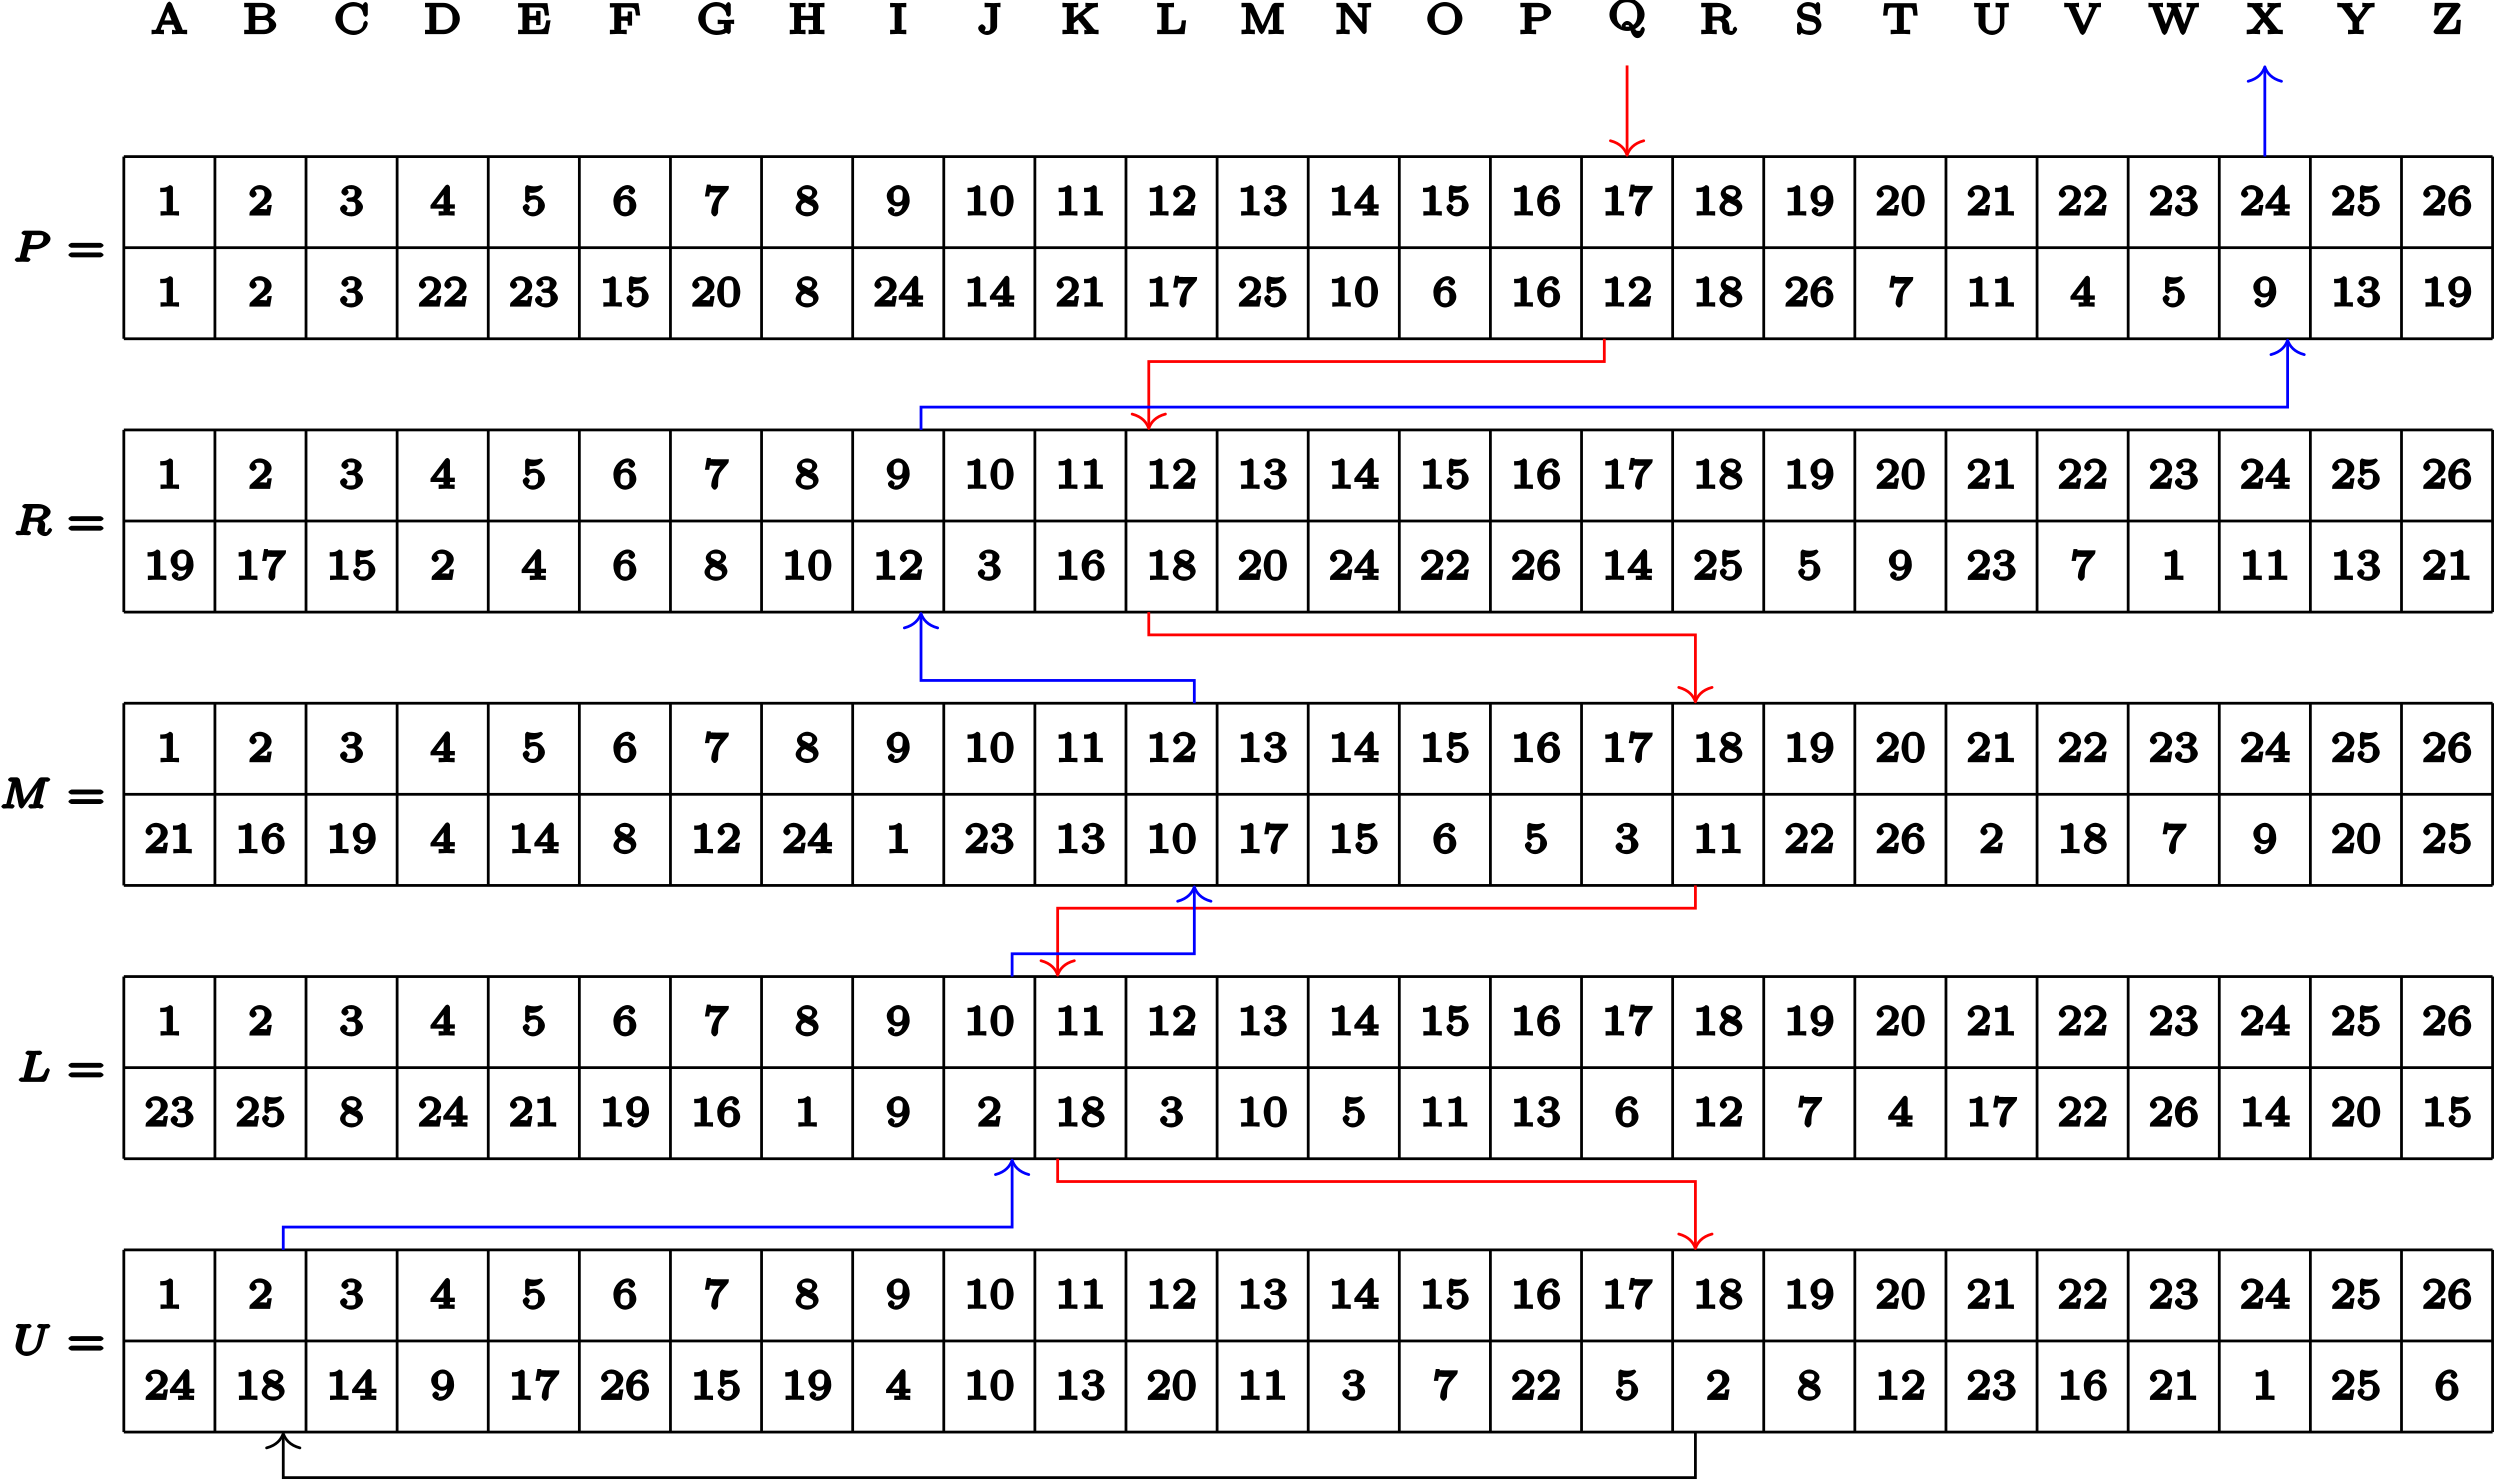 <?xml version="1.0" encoding="UTF-8"?>
<svg xmlns="http://www.w3.org/2000/svg" xmlns:xlink="http://www.w3.org/1999/xlink" width="359pt" height="213pt" viewBox="0 0 359 213" version="1.1">
<defs>
<g>
<symbol overflow="visible" id="glyph0-0">
<path style="stroke:none;" d=""/>
</symbol>
<symbol overflow="visible" id="glyph0-1">
<path style="stroke:none;" d="M 3.062 -4.328 C 3.016 -4.453 2.766 -4.672 2.688 -4.672 C 2.562 -4.672 2.328 -4.422 2.297 -4.328 L 0.844 -0.812 C 0.719 -0.516 0.641 -0.625 0.125 -0.625 L 0.125 0.031 C 0.531 -0.031 0.75 -0.031 0.969 -0.031 C 1.203 -0.031 1.609 0 1.906 0.016 L 1.906 -0.625 C 1.406 -0.625 1.469 -0.578 1.469 -0.719 C 1.469 -0.75 1.484 -0.766 1.5 -0.828 L 1.719 -1.344 L 3.266 -1.344 L 3.594 -0.562 C 3.609 -0.516 3.578 -0.609 3.578 -0.594 C 3.578 -0.438 3.438 -0.625 3.062 -0.625 L 3.062 0.016 C 3.375 0 3.953 -0.031 4.203 -0.031 C 4.5 -0.031 4.875 0 5.234 0.016 L 5.234 -0.625 L 4.906 -0.625 C 4.484 -0.625 4.641 -0.5 4.578 -0.656 Z M 2.297 -3.719 L 3 -1.969 L 1.969 -1.969 L 2.688 -3.719 Z M 2.297 -3.719 "/>
</symbol>
<symbol overflow="visible" id="glyph0-2">
<path style="stroke:none;" d="M 0.203 -4.281 L 0.203 -3.859 L 0.562 -3.859 C 1.047 -3.859 0.844 -3.984 0.844 -3.781 L 0.844 -0.703 C 0.844 -0.5 1.047 -0.625 0.562 -0.625 L 0.203 -0.625 L 0.203 0 L 3.078 0 C 3.953 0 4.812 -0.719 4.812 -1.297 C 4.812 -1.766 4.141 -2.422 3.297 -2.531 L 3.297 -2.141 C 3.906 -2.25 4.625 -2.812 4.625 -3.266 C 4.625 -3.812 3.75 -4.484 2.891 -4.484 L 0.203 -4.484 Z M 1.797 -2.422 L 1.797 -3.812 C 1.797 -4 1.609 -3.859 1.891 -3.859 L 2.844 -3.859 C 3.438 -3.859 3.594 -3.656 3.594 -3.266 C 3.594 -2.812 3.344 -2.609 2.656 -2.609 L 1.797 -2.609 Z M 1.891 -0.625 C 1.609 -0.625 1.797 -0.484 1.797 -0.672 L 1.797 -2.031 L 2.953 -2.031 C 3.609 -2.031 3.766 -1.734 3.766 -1.297 C 3.766 -0.875 3.531 -0.625 2.859 -0.625 Z M 1.891 -0.625 "/>
</symbol>
<symbol overflow="visible" id="glyph0-3">
<path style="stroke:none;" d="M 4.922 -4.25 C 4.922 -4.344 4.734 -4.609 4.625 -4.609 C 4.578 -4.609 4.422 -4.531 4.375 -4.469 L 4.172 -4.172 C 3.984 -4.359 3.375 -4.609 2.891 -4.609 C 1.562 -4.609 0.266 -3.422 0.266 -2.25 C 0.266 -1.047 1.562 0.125 2.891 0.125 C 3.984 0.125 4.922 -0.844 4.922 -1.594 C 4.922 -1.656 4.719 -1.922 4.609 -1.922 C 4.516 -1.922 4.312 -1.672 4.297 -1.625 C 4.25 -0.703 3.625 -0.5 2.969 -0.5 C 2.25 -0.5 1.328 -0.734 1.328 -2.25 C 1.328 -3.734 2.219 -3.984 2.969 -3.984 C 3.641 -3.984 4.141 -3.719 4.281 -2.797 C 4.297 -2.719 4.5 -2.484 4.609 -2.484 C 4.734 -2.484 4.922 -2.734 4.922 -2.844 Z M 4.922 -4.25 "/>
</symbol>
<symbol overflow="visible" id="glyph0-4">
<path style="stroke:none;" d="M 0.203 -4.281 L 0.203 -3.859 L 0.562 -3.859 C 1.031 -3.859 0.828 -3.984 0.828 -3.781 L 0.828 -0.703 C 0.828 -0.5 1.031 -0.625 0.562 -0.625 L 0.203 -0.625 L 0.203 0 L 2.891 0 C 4.047 0 5.203 -1.094 5.203 -2.203 C 5.203 -3.359 4.047 -4.484 2.875 -4.484 L 0.203 -4.484 Z M 1.906 -0.625 C 1.609 -0.625 1.812 -0.484 1.812 -0.672 L 1.812 -3.812 C 1.812 -4 1.609 -3.859 1.906 -3.859 L 2.703 -3.859 C 3.141 -3.859 3.453 -3.781 3.812 -3.422 C 4.141 -3.062 4.156 -2.656 4.156 -2.203 C 4.156 -1.812 4.156 -1.438 3.844 -1.078 C 3.469 -0.672 3.109 -0.625 2.719 -0.625 Z M 1.906 -0.625 "/>
</symbol>
<symbol overflow="visible" id="glyph0-5">
<path style="stroke:none;" d="M 4.625 -1.984 L 4.234 -1.984 C 4.031 -0.875 4.062 -0.625 2.938 -0.625 L 1.922 -0.625 C 1.625 -0.625 1.812 -0.484 1.812 -0.672 L 1.812 -2 L 2.266 -2 C 2.875 -2 2.781 -2.031 2.781 -1.297 L 3.406 -1.297 L 3.406 -3.328 L 2.781 -3.328 C 2.781 -2.578 2.875 -2.625 2.266 -2.625 L 1.812 -2.625 L 1.812 -3.797 C 1.812 -3.984 1.625 -3.828 1.922 -3.828 L 2.875 -3.828 C 3.875 -3.828 3.891 -3.734 4.031 -2.672 L 4.641 -2.672 L 4.406 -4.453 L 0.188 -4.453 L 0.188 -3.828 L 0.547 -3.828 C 1.016 -3.828 0.812 -3.953 0.812 -3.766 L 0.812 -0.703 C 0.812 -0.5 1.016 -0.625 0.547 -0.625 L 0.188 -0.625 L 0.188 0 L 4.5 0 L 4.859 -1.984 Z M 4.625 -1.984 "/>
</symbol>
<symbol overflow="visible" id="glyph0-6">
<path style="stroke:none;" d="M 4.141 -4.453 L 0.188 -4.453 L 0.188 -3.828 L 0.547 -3.828 C 1.016 -3.828 0.812 -3.953 0.812 -3.766 L 0.812 -0.703 C 0.812 -0.5 1.016 -0.625 0.547 -0.625 L 0.188 -0.625 L 0.188 0.016 C 0.5 0 1.078 -0.031 1.344 -0.031 C 1.656 -0.031 2.094 -0.031 2.609 0.016 L 2.609 -0.625 L 2.203 -0.625 C 1.625 -0.625 1.812 -0.5 1.812 -0.703 L 1.812 -1.922 L 2.234 -1.922 C 2.844 -1.922 2.75 -1.938 2.75 -1.219 L 3.375 -1.219 L 3.375 -3.25 L 2.75 -3.25 C 2.75 -2.516 2.844 -2.547 2.234 -2.547 L 1.812 -2.547 L 1.812 -3.797 C 1.812 -3.984 1.625 -3.828 1.922 -3.828 L 2.812 -3.828 C 3.844 -3.828 3.781 -3.688 3.922 -2.672 L 4.547 -2.672 L 4.297 -4.453 Z M 4.141 -4.453 "/>
</symbol>
<symbol overflow="visible" id="glyph0-7">
<path style="stroke:none;" d="M 4.938 -1.375 C 4.938 -1.625 4.797 -1.438 5.422 -1.438 L 5.422 -2.078 C 5.031 -2.047 4.672 -2.031 4.391 -2.031 C 4.062 -2.031 3.562 -2.031 3.062 -2.078 L 3.062 -1.438 L 3.516 -1.438 C 4.141 -1.438 3.938 -1.547 3.938 -1.359 L 3.938 -0.969 C 3.938 -0.828 4.141 -0.797 3.766 -0.641 C 3.469 -0.5 3.078 -0.5 3.016 -0.5 C 2.203 -0.5 1.328 -0.781 1.328 -2.25 C 1.328 -3.734 2.234 -3.984 2.969 -3.984 C 3.406 -3.984 3.609 -3.859 3.828 -3.656 C 4.25 -3.281 4.266 -2.984 4.297 -2.75 C 4.312 -2.688 4.594 -2.484 4.609 -2.484 C 4.734 -2.484 4.938 -2.734 4.938 -2.844 L 4.938 -4.25 C 4.938 -4.344 4.734 -4.609 4.641 -4.609 C 4.578 -4.609 4.422 -4.531 4.391 -4.469 L 4.172 -4.172 C 3.984 -4.344 3.406 -4.609 2.891 -4.609 C 1.547 -4.609 0.266 -3.422 0.266 -2.25 C 0.266 -1.078 1.516 0.125 2.922 0.125 C 3.266 0.125 4.109 0.016 4.25 -0.203 C 4.234 -0.234 4.594 0 4.656 0 C 4.734 0 4.938 -0.281 4.938 -0.359 Z M 4.938 -1.375 "/>
</symbol>
<symbol overflow="visible" id="glyph0-8">
<path style="stroke:none;" d="M 4.531 -3.781 C 4.531 -3.984 4.328 -3.859 4.812 -3.859 L 5.172 -3.859 L 5.172 -4.5 C 4.891 -4.469 4.281 -4.453 4.031 -4.453 C 3.781 -4.453 3.203 -4.469 2.891 -4.5 L 2.891 -3.859 L 3.25 -3.859 C 3.734 -3.859 3.531 -3.984 3.531 -3.781 L 3.531 -2.641 L 1.812 -2.641 L 1.812 -3.781 C 1.812 -3.984 1.625 -3.859 2.094 -3.859 L 2.453 -3.859 L 2.453 -4.5 C 2.172 -4.469 1.578 -4.453 1.328 -4.453 C 1.078 -4.453 0.484 -4.469 0.188 -4.5 L 0.188 -3.859 L 0.547 -3.859 C 1.016 -3.859 0.812 -3.984 0.812 -3.781 L 0.812 -0.703 C 0.812 -0.5 1.016 -0.625 0.547 -0.625 L 0.188 -0.625 L 0.188 0.016 C 0.469 0 1.078 -0.031 1.328 -0.031 C 1.578 -0.031 2.156 0 2.453 0.016 L 2.453 -0.625 L 2.094 -0.625 C 1.625 -0.625 1.812 -0.5 1.812 -0.703 L 1.812 -2.016 L 3.531 -2.016 L 3.531 -0.703 C 3.531 -0.5 3.734 -0.625 3.25 -0.625 L 2.891 -0.625 L 2.891 0.016 C 3.188 0 3.781 -0.031 4.031 -0.031 C 4.281 -0.031 4.875 0 5.172 0.016 L 5.172 -0.625 L 4.812 -0.625 C 4.328 -0.625 4.531 -0.5 4.531 -0.703 Z M 4.531 -3.781 "/>
</symbol>
<symbol overflow="visible" id="glyph0-9">
<path style="stroke:none;" d="M 1.812 -3.781 C 1.812 -3.984 1.625 -3.859 2.125 -3.859 L 2.484 -3.859 L 2.484 -4.484 C 2.125 -4.469 1.625 -4.453 1.328 -4.453 C 1.016 -4.453 0.516 -4.469 0.156 -4.484 L 0.156 -3.859 L 0.531 -3.859 C 1.016 -3.859 0.812 -3.984 0.812 -3.781 L 0.812 -0.703 C 0.812 -0.5 1.016 -0.625 0.531 -0.625 L 0.156 -0.625 L 0.156 0.016 C 0.516 0 1.016 -0.031 1.328 -0.031 C 1.625 -0.031 2.125 0 2.484 0.016 L 2.484 -0.625 L 2.125 -0.625 C 1.625 -0.625 1.812 -0.5 1.812 -0.703 Z M 1.812 -3.781 "/>
</symbol>
<symbol overflow="visible" id="glyph0-10">
<path style="stroke:none;" d="M 2.984 -3.797 C 2.984 -4.047 2.844 -3.859 3.469 -3.859 L 3.469 -4.5 C 3.047 -4.469 2.641 -4.453 2.453 -4.453 C 2.141 -4.453 1.703 -4.469 1.188 -4.5 L 1.188 -3.859 L 1.625 -3.859 C 2.219 -3.859 2.016 -3.969 2.016 -3.781 L 2.016 -1.094 C 2.016 -0.531 1.859 -0.453 1.531 -0.453 C 1.438 -0.453 1.219 -0.406 1.25 -0.391 C 1.078 -0.359 1.344 -0.734 1.344 -0.875 C 1.344 -1.109 0.969 -1.422 0.812 -1.422 C 0.688 -1.422 0.266 -1.141 0.266 -0.875 C 0.266 -0.406 0.938 0.125 1.547 0.125 C 2.172 0.125 2.984 -0.438 2.984 -1.094 Z M 2.984 -3.797 "/>
</symbol>
<symbol overflow="visible" id="glyph0-11">
<path style="stroke:none;" d="M 3.016 -2.547 L 4.297 -3.578 C 4.703 -3.891 4.938 -3.859 5.281 -3.859 L 5.281 -4.5 C 4.984 -4.469 4.766 -4.453 4.531 -4.453 C 4.281 -4.453 3.812 -4.469 3.484 -4.5 L 3.484 -3.859 C 3.781 -3.859 3.703 -4.016 3.703 -3.891 C 3.703 -3.797 3.672 -3.859 3.625 -3.828 L 1.812 -2.359 L 1.812 -3.781 C 1.812 -3.984 1.625 -3.859 2.094 -3.859 L 2.453 -3.859 L 2.453 -4.5 C 2.172 -4.469 1.578 -4.453 1.328 -4.453 C 1.078 -4.453 0.484 -4.469 0.188 -4.5 L 0.188 -3.859 L 0.547 -3.859 C 1.016 -3.859 0.812 -3.984 0.812 -3.781 L 0.812 -0.703 C 0.812 -0.5 1.016 -0.625 0.547 -0.625 L 0.188 -0.625 L 0.188 0.016 C 0.469 0 1.078 -0.031 1.328 -0.031 C 1.578 -0.031 2.156 0 2.453 0.016 L 2.453 -0.625 L 2.094 -0.625 C 1.625 -0.625 1.812 -0.5 1.812 -0.703 L 1.812 -1.562 L 2.438 -2.078 L 3.609 -0.641 C 3.656 -0.578 3.641 -0.656 3.641 -0.594 C 3.641 -0.438 3.641 -0.625 3.328 -0.625 L 3.328 0.016 C 3.656 0 4.219 -0.031 4.453 -0.031 C 4.578 -0.031 4.984 -0.016 5.375 0.016 L 5.375 -0.625 C 4.859 -0.625 4.844 -0.578 4.625 -0.844 L 3.156 -2.656 Z M 3.016 -2.547 "/>
</symbol>
<symbol overflow="visible" id="glyph0-12">
<path style="stroke:none;" d="M 4.125 -1.984 L 3.719 -1.984 C 3.625 -1.062 3.656 -0.625 2.562 -0.625 L 1.922 -0.625 C 1.625 -0.625 1.812 -0.484 1.812 -0.672 L 1.812 -3.781 C 1.812 -3.984 1.625 -3.859 2.203 -3.859 L 2.609 -3.859 L 2.609 -4.5 C 2.094 -4.453 1.656 -4.453 1.344 -4.453 C 1.078 -4.453 0.531 -4.469 0.188 -4.5 L 0.188 -3.859 L 0.547 -3.859 C 1.016 -3.859 0.812 -3.984 0.812 -3.781 L 0.812 -0.703 C 0.812 -0.5 1.016 -0.625 0.547 -0.625 L 0.188 -0.625 L 0.188 0 L 4.125 0 L 4.344 -1.984 Z M 4.125 -1.984 "/>
</symbol>
<symbol overflow="visible" id="glyph0-13">
<path style="stroke:none;" d="M 1.953 -4.141 C 1.891 -4.281 1.641 -4.484 1.516 -4.484 L 0.219 -4.484 L 0.219 -3.859 L 0.578 -3.859 C 1.062 -3.859 0.859 -3.984 0.859 -3.781 L 0.859 -0.859 C 0.859 -0.703 1.062 -0.625 0.219 -0.625 L 0.219 0.016 C 0.531 0 0.922 -0.031 1.172 -0.031 C 1.453 -0.031 1.828 0 2.141 0.016 L 2.141 -0.625 C 1.297 -0.625 1.5 -0.703 1.5 -0.859 L 1.5 -3.797 L 1.203 -3.797 L 2.734 -0.328 C 2.766 -0.281 3 0 3.109 0 C 3.203 0 3.453 -0.297 3.469 -0.328 L 5.031 -3.859 L 4.734 -3.859 L 4.734 -0.703 C 4.734 -0.5 4.938 -0.625 4.453 -0.625 L 4.094 -0.625 L 4.094 0.016 C 4.422 0 4.922 -0.031 5.188 -0.031 C 5.469 -0.031 5.969 0 6.297 0.016 L 6.297 -0.625 L 5.938 -0.625 C 5.469 -0.625 5.656 -0.5 5.656 -0.703 L 5.656 -3.781 C 5.656 -3.984 5.469 -3.859 5.938 -3.859 L 6.297 -3.859 L 6.297 -4.484 L 5.016 -4.484 C 4.891 -4.484 4.625 -4.281 4.562 -4.141 L 3.062 -0.766 L 3.453 -0.766 Z M 1.953 -4.141 "/>
</symbol>
<symbol overflow="visible" id="glyph0-14">
<path style="stroke:none;" d="M 1.797 -4.344 C 1.734 -4.422 1.594 -4.484 1.469 -4.484 L 0.188 -4.484 L 0.188 -3.859 L 0.578 -3.859 C 0.719 -3.859 0.875 -3.859 0.984 -3.828 C 1.016 -3.812 0.812 -4.016 0.812 -3.906 L 0.812 -0.859 C 0.812 -0.703 1.016 -0.625 0.188 -0.625 L 0.188 0.016 C 0.5 0 0.891 -0.031 1.141 -0.031 C 1.422 -0.031 1.797 0 2.094 0.016 L 2.094 -0.625 C 1.266 -0.625 1.469 -0.703 1.469 -0.859 L 1.469 -3.844 L 1.125 -3.703 L 3.938 -0.125 C 3.984 -0.078 4.141 0 4.203 0 C 4.328 0 4.531 -0.25 4.531 -0.375 L 4.531 -3.625 C 4.531 -3.781 4.328 -3.859 5.172 -3.859 L 5.172 -4.5 C 4.859 -4.469 4.469 -4.453 4.219 -4.453 C 3.938 -4.453 3.562 -4.469 3.25 -4.5 L 3.25 -3.859 C 4.094 -3.859 3.891 -3.781 3.891 -3.625 L 3.891 -1.125 L 4.219 -1.25 Z M 1.797 -4.344 "/>
</symbol>
<symbol overflow="visible" id="glyph0-15">
<path style="stroke:none;" d="M 5.312 -2.219 C 5.312 -3.406 4.094 -4.609 2.797 -4.609 C 1.484 -4.609 0.266 -3.406 0.266 -2.219 C 0.266 -1.047 1.5 0.125 2.797 0.125 C 4.094 0.125 5.312 -1.047 5.312 -2.219 Z M 2.797 -0.484 C 2.016 -0.484 1.328 -0.891 1.328 -2.312 C 1.328 -3.656 2.031 -4 2.797 -4 C 3.562 -4 4.25 -3.656 4.25 -2.312 C 4.25 -0.891 3.562 -0.484 2.797 -0.484 Z M 2.797 -0.484 "/>
</symbol>
<symbol overflow="visible" id="glyph0-16">
<path style="stroke:none;" d="M 1.641 -1.844 L 2.844 -1.844 C 3.625 -1.844 4.625 -2.5 4.625 -3.141 C 4.625 -3.766 3.688 -4.484 2.797 -4.484 L 0.203 -4.484 L 0.203 -3.859 L 0.562 -3.859 C 1.031 -3.859 0.828 -3.984 0.828 -3.781 L 0.828 -0.703 C 0.828 -0.5 1.031 -0.625 0.562 -0.625 L 0.203 -0.625 L 0.203 0.016 C 0.484 0 1.078 -0.031 1.328 -0.031 C 1.578 -0.031 2.172 0 2.469 0.016 L 2.469 -0.625 L 2.109 -0.625 C 1.641 -0.625 1.828 -0.5 1.828 -0.703 L 1.828 -1.844 Z M 2.641 -3.859 C 3.578 -3.859 3.547 -3.609 3.547 -3.141 C 3.547 -2.781 3.672 -2.438 2.641 -2.438 L 1.812 -2.438 L 1.812 -3.812 C 1.812 -4 1.609 -3.859 1.906 -3.859 Z M 2.641 -3.859 "/>
</symbol>
<symbol overflow="visible" id="glyph0-17">
<path style="stroke:none;" d="M 3.719 -0.047 C 4.594 -0.406 5.312 -1.391 5.312 -2.219 C 5.312 -3.406 4.094 -4.609 2.797 -4.609 C 1.484 -4.609 0.266 -3.406 0.266 -2.219 C 0.266 -1.047 1.5 0.125 2.797 0.125 C 2.875 0.125 3.094 0.125 3.297 0.078 C 3.406 0.5 3.75 1.156 4.297 1.156 C 4.906 1.156 5.344 0.281 5.344 -0.156 C 5.344 -0.203 5.156 -0.484 5.062 -0.484 C 4.969 -0.484 4.766 -0.219 4.75 -0.172 C 4.719 0.156 4.609 0.109 4.344 0.109 C 4.062 0.109 4.047 -0.031 3.969 -0.156 Z M 2.266 -0.562 C 1.625 -0.781 1.312 -1.203 1.312 -2.219 C 1.312 -3.594 1.984 -4 2.797 -4 C 3.609 -4 4.266 -3.578 4.266 -2.219 C 4.266 -1.203 3.828 -0.828 3.656 -0.734 C 3.578 -0.891 3.219 -1.312 2.797 -1.312 C 2.453 -1.312 2.016 -0.875 2.016 -0.594 C 2.016 -0.469 2.094 -0.297 1.844 -0.719 Z M 3.219 -0.516 C 3.203 -0.516 3.094 -0.484 2.797 -0.484 C 2.469 -0.484 2.609 -0.5 2.609 -0.594 C 2.609 -0.781 2.578 -0.719 2.797 -0.719 C 3.094 -0.719 3.047 -0.703 3.125 -0.469 Z M 3.219 -0.516 "/>
</symbol>
<symbol overflow="visible" id="glyph0-18">
<path style="stroke:none;" d="M 3.25 -2.047 C 3.797 -2.188 4.516 -2.719 4.516 -3.203 C 4.516 -3.812 3.469 -4.484 2.516 -4.484 L 0.203 -4.484 L 0.203 -3.859 L 0.562 -3.859 C 1.031 -3.859 0.828 -3.984 0.828 -3.781 L 0.828 -0.703 C 0.828 -0.5 1.031 -0.625 0.562 -0.625 L 0.203 -0.625 L 0.203 0.016 C 0.484 0 1.078 -0.031 1.328 -0.031 C 1.562 -0.031 2.094 0 2.438 0.016 L 2.438 -0.625 L 2.094 -0.625 C 1.609 -0.625 1.812 -0.5 1.812 -0.703 L 1.812 -1.953 L 2.453 -1.953 C 2.781 -1.953 2.875 -1.922 3.031 -1.781 C 3.25 -1.594 3.203 -1.594 3.203 -1.172 C 3.203 -0.766 3.25 -0.391 3.578 -0.141 C 3.734 -0.031 4.172 0.125 4.5 0.125 C 5.016 0.125 5.375 -0.531 5.375 -0.75 C 5.375 -0.797 5.172 -1.078 5.062 -1.078 C 4.969 -1.078 4.75 -0.812 4.75 -0.75 C 4.734 -0.453 4.75 -0.453 4.516 -0.453 C 4.188 -0.453 4.297 -0.609 4.25 -1 C 4.234 -1.156 4.203 -1.438 4.188 -1.484 C 4.125 -1.953 3.547 -2.344 3.25 -2.438 Z M 2.453 -2.531 L 1.812 -2.531 L 1.812 -3.812 C 1.812 -3.984 1.625 -3.828 1.766 -3.844 C 1.812 -3.859 2.047 -3.859 2.188 -3.859 C 2.797 -3.859 3.453 -4.047 3.453 -3.203 C 3.453 -2.547 3.125 -2.531 2.453 -2.531 Z M 2.453 -2.531 "/>
</symbol>
<symbol overflow="visible" id="glyph0-19">
<path style="stroke:none;" d="M 3.578 -4.25 C 3.578 -4.344 3.375 -4.609 3.281 -4.609 C 3.25 -4.609 3.078 -4.547 3.031 -4.469 L 2.922 -4.297 C 2.75 -4.469 2.172 -4.609 1.828 -4.609 C 1.047 -4.609 0.266 -3.891 0.266 -3.266 C 0.266 -2.953 0.469 -2.562 0.688 -2.359 C 0.953 -2.109 1.297 -2 1.969 -1.859 C 2.594 -1.734 2.578 -1.766 2.766 -1.594 C 2.844 -1.516 2.984 -1.469 2.984 -1.156 C 2.984 -0.734 2.812 -0.5 2.188 -0.5 C 1.672 -0.5 0.938 -0.453 0.891 -1.422 C 0.891 -1.516 0.688 -1.75 0.594 -1.75 C 0.469 -1.75 0.266 -1.5 0.266 -1.375 L 0.266 -0.234 C 0.266 -0.141 0.469 0.125 0.562 0.125 C 0.625 0.125 0.766 0.047 0.797 0 C 0.812 -0.031 0.953 -0.219 0.922 -0.188 C 1.188 0.031 1.906 0.125 2.188 0.125 C 3.016 0.125 3.766 -0.672 3.766 -1.297 C 3.766 -1.719 3.469 -2.141 3.375 -2.234 C 3.078 -2.531 2.766 -2.641 2.016 -2.781 C 1.828 -2.828 1.531 -2.891 1.453 -2.922 C 1.141 -3.016 1.047 -3.078 1.047 -3.422 C 1.047 -3.828 1.25 -4 1.844 -4 C 2.156 -4 2.312 -3.969 2.562 -3.781 C 2.922 -3.5 2.922 -3.203 2.938 -3.062 C 2.953 -2.969 3.172 -2.734 3.266 -2.734 C 3.375 -2.734 3.578 -2.984 3.578 -3.094 Z M 3.578 -4.25 "/>
</symbol>
<symbol overflow="visible" id="glyph0-20">
<path style="stroke:none;" d="M 4.734 -4.438 L 0.281 -4.438 L 0.109 -2.656 L 0.734 -2.656 C 0.844 -3.938 0.875 -3.812 1.781 -3.812 C 1.906 -3.812 2.109 -3.812 2.172 -3.812 C 2.297 -3.781 2.094 -3.922 2.094 -3.781 L 2.094 -0.703 C 2.094 -0.516 2.297 -0.625 1.672 -0.625 L 1.203 -0.625 L 1.203 0.016 C 1.688 -0.031 2.281 -0.031 2.609 -0.031 C 2.922 -0.031 3.516 -0.031 4 0.016 L 4 -0.625 L 3.531 -0.625 C 2.906 -0.625 3.094 -0.516 3.094 -0.703 L 3.094 -3.781 C 3.094 -3.922 2.906 -3.781 3.031 -3.812 C 3.094 -3.812 3.297 -3.812 3.422 -3.812 C 4.328 -3.812 4.344 -3.922 4.453 -2.656 L 5.078 -2.656 L 4.906 -4.438 Z M 4.734 -4.438 "/>
</symbol>
<symbol overflow="visible" id="glyph0-21">
<path style="stroke:none;" d="M 4.531 -3.625 C 4.531 -3.781 4.328 -3.859 5.172 -3.859 L 5.172 -4.5 C 4.844 -4.469 4.438 -4.453 4.219 -4.453 C 4 -4.453 3.594 -4.469 3.266 -4.5 L 3.266 -3.859 C 4.094 -3.859 3.891 -3.781 3.891 -3.625 L 3.891 -1.578 C 3.891 -0.781 3.438 -0.5 2.781 -0.5 C 2.359 -0.5 1.812 -0.516 1.812 -1.562 L 1.812 -3.781 C 1.812 -3.984 1.625 -3.859 2.094 -3.859 L 2.453 -3.859 L 2.453 -4.5 C 2.172 -4.469 1.578 -4.453 1.328 -4.453 C 1.078 -4.453 0.484 -4.469 0.188 -4.5 L 0.188 -3.859 L 0.547 -3.859 C 1.016 -3.859 0.812 -3.984 0.812 -3.781 L 0.812 -1.578 C 0.812 -0.719 1.844 0.125 2.766 0.125 C 3.656 0.125 4.531 -0.75 4.531 -1.562 Z M 4.531 -3.625 "/>
</symbol>
<symbol overflow="visible" id="glyph0-22">
<path style="stroke:none;" d="M 4.625 -3.672 C 4.75 -3.969 4.828 -3.859 5.312 -3.859 L 5.312 -4.5 C 4.922 -4.469 4.703 -4.453 4.5 -4.453 C 4.25 -4.453 3.844 -4.469 3.562 -4.5 L 3.562 -3.859 C 4.062 -3.859 3.984 -3.922 3.984 -3.781 C 3.984 -3.734 4.031 -3.828 4.047 -3.859 L 2.656 -0.781 L 3.062 -0.781 L 1.625 -3.984 C 1.609 -4 1.672 -3.875 1.672 -3.891 C 1.672 -4.047 1.781 -3.859 2.156 -3.859 L 2.156 -4.5 C 1.859 -4.469 1.281 -4.453 1.031 -4.453 C 0.812 -4.453 0.438 -4.469 0.031 -4.5 L 0.031 -3.859 L 0.344 -3.859 C 0.719 -3.859 0.578 -4 0.672 -3.828 L 2.281 -0.219 C 2.328 -0.094 2.578 0.125 2.688 0.125 C 2.781 0.125 3.031 -0.125 3.062 -0.203 Z M 4.625 -3.672 "/>
</symbol>
<symbol overflow="visible" id="glyph0-23">
<path style="stroke:none;" d="M 6.641 -3.672 C 6.672 -3.781 6.578 -3.859 7.266 -3.859 L 7.266 -4.5 C 6.938 -4.469 6.656 -4.453 6.484 -4.453 C 6.203 -4.453 5.766 -4.469 5.5 -4.5 L 5.5 -3.859 C 6.062 -3.844 6.016 -3.891 6.016 -3.75 C 6.016 -3.734 6.016 -3.703 5.984 -3.625 L 4.953 -0.891 L 5.359 -0.891 L 4.266 -3.781 C 4.234 -3.859 4.234 -3.875 4.234 -3.891 C 4.234 -4.047 4.391 -3.859 4.75 -3.859 L 4.75 -4.5 C 4.453 -4.469 3.859 -4.453 3.625 -4.453 C 3.391 -4.453 3 -4.469 2.656 -4.5 L 2.656 -3.859 L 2.969 -3.859 C 3.281 -3.859 3.188 -3.859 3.219 -3.812 C 3.281 -3.75 3.328 -3.594 3.328 -3.578 C 3.328 -3.578 3.328 -3.562 3.297 -3.5 L 2.312 -0.891 L 2.719 -0.891 L 1.625 -3.781 C 1.594 -3.859 1.594 -3.875 1.594 -3.891 C 1.594 -4.047 1.75 -3.859 2.109 -3.859 L 2.109 -4.5 C 1.812 -4.469 1.234 -4.453 1 -4.453 C 0.75 -4.453 0.359 -4.469 0.016 -4.5 L 0.016 -3.859 L 0.328 -3.859 C 0.688 -3.859 0.531 -4 0.594 -3.828 L 1.953 -0.219 C 1.969 -0.156 2.203 0.125 2.328 0.125 C 2.438 0.125 2.656 -0.141 2.688 -0.203 L 3.844 -3.266 L 3.438 -3.266 L 4.594 -0.219 C 4.625 -0.141 4.859 0.125 4.969 0.125 C 5.078 0.125 5.312 -0.141 5.328 -0.203 Z M 6.641 -3.672 "/>
</symbol>
<symbol overflow="visible" id="glyph0-24">
<path style="stroke:none;" d="M 3.016 -2.359 L 3.984 -3.547 C 4.219 -3.844 4.422 -3.859 4.984 -3.859 L 4.984 -4.5 C 4.547 -4.469 4.312 -4.453 4.078 -4.453 C 3.781 -4.453 3.344 -4.469 3.062 -4.5 L 3.062 -3.859 C 3.5 -3.844 3.391 -3.906 3.391 -3.812 C 3.391 -3.75 3.422 -3.859 3.375 -3.797 L 2.734 -2.984 L 1.969 -3.953 C 1.938 -3.984 2 -3.859 2 -3.891 C 2 -3.969 1.938 -3.859 2.344 -3.859 L 2.344 -4.484 C 1.969 -4.469 1.453 -4.453 1.203 -4.453 C 0.922 -4.453 0.531 -4.469 0.172 -4.5 L 0.172 -3.859 L 0.516 -3.859 C 0.891 -3.859 0.844 -3.859 0.953 -3.719 L 2.125 -2.234 L 1.094 -0.953 C 0.953 -0.781 0.891 -0.641 0.078 -0.625 L 0.078 0.016 C 0.516 -0.016 0.75 -0.031 0.984 -0.031 C 1.297 -0.031 1.719 0 2 0.016 L 2 -0.625 C 1.547 -0.641 1.672 -0.594 1.672 -0.672 C 1.672 -0.734 1.625 -0.609 1.688 -0.688 L 2.516 -1.734 L 3.469 -0.547 C 3.516 -0.484 3.453 -0.609 3.453 -0.594 C 3.453 -0.516 3.531 -0.641 3.094 -0.625 L 3.094 0.016 C 3.438 0 4 -0.031 4.25 -0.031 C 4.531 -0.031 4.906 -0.016 5.266 0.016 L 5.266 -0.625 L 4.938 -0.625 C 4.562 -0.625 4.609 -0.625 4.5 -0.766 L 3.125 -2.484 Z M 3.016 -2.359 "/>
</symbol>
<symbol overflow="visible" id="glyph0-25">
<path style="stroke:none;" d="M 4.469 -3.547 C 4.719 -3.891 4.969 -3.859 5.359 -3.859 L 5.359 -4.5 C 4.953 -4.469 4.75 -4.453 4.531 -4.453 C 4.297 -4.453 3.875 -4.469 3.594 -4.5 L 3.594 -3.859 C 3.969 -3.859 3.906 -3.984 3.906 -3.844 C 3.906 -3.812 3.938 -3.891 3.891 -3.797 L 2.891 -2.453 L 1.797 -3.938 C 1.734 -4.016 1.797 -3.891 1.797 -3.922 C 1.797 -4.031 1.766 -3.859 2.172 -3.859 L 2.172 -4.5 C 1.875 -4.469 1.281 -4.453 1.031 -4.453 C 0.703 -4.453 0.328 -4.469 0 -4.5 L 0 -3.859 L 0.328 -3.859 C 0.672 -3.859 0.641 -3.875 0.766 -3.703 L 2.188 -1.766 L 2.188 -0.703 C 2.188 -0.5 2.391 -0.625 1.906 -0.625 L 1.547 -0.625 L 1.547 0.016 C 1.844 0 2.438 -0.031 2.672 -0.031 C 2.922 -0.031 3.453 0 3.797 0.016 L 3.797 -0.625 L 3.453 -0.625 C 2.969 -0.625 3.156 -0.484 3.156 -0.719 L 3.156 -1.766 Z M 4.469 -3.547 "/>
</symbol>
<symbol overflow="visible" id="glyph0-26">
<path style="stroke:none;" d="M 4.047 -3.891 C 4.094 -3.953 4.156 -4.109 4.156 -4.156 C 4.156 -4.281 3.891 -4.484 3.781 -4.484 L 0.453 -4.484 L 0.359 -2.688 L 0.969 -2.688 C 1.047 -3.781 1.297 -3.859 2.109 -3.859 L 2.828 -3.859 L 0.391 -0.609 C 0.328 -0.531 0.266 -0.391 0.266 -0.328 C 0.266 -0.203 0.531 0 0.656 0 L 4.062 0 L 4.203 -2.047 L 3.594 -2.047 C 3.516 -1.031 3.578 -0.641 2.406 -0.641 L 1.594 -0.641 Z M 4.047 -3.891 "/>
</symbol>
<symbol overflow="visible" id="glyph0-27">
<path style="stroke:none;" d="M 4.891 -2.031 C 4.984 -2.031 5.312 -2.219 5.312 -2.375 C 5.312 -2.531 4.953 -2.734 4.859 -2.734 L 0.719 -2.734 C 0.641 -2.734 0.266 -2.531 0.266 -2.375 C 0.266 -2.219 0.609 -2.031 0.688 -2.031 Z M 4.859 -0.656 C 4.953 -0.656 5.312 -0.844 5.312 -1 C 5.312 -1.156 4.984 -1.359 4.891 -1.359 L 0.688 -1.359 C 0.609 -1.359 0.266 -1.156 0.266 -1 C 0.266 -0.844 0.641 -0.656 0.719 -0.656 Z M 4.859 -0.656 "/>
</symbol>
<symbol overflow="visible" id="glyph0-28">
<path style="stroke:none;" d="M 2.344 -4 C 2.344 -4.172 2.125 -4.375 1.859 -4.375 C 1.406 -3.938 0.938 -3.984 0.516 -3.984 L 0.516 -3.359 C 0.875 -3.359 1.281 -3.359 1.438 -3.438 L 1.438 -0.703 C 1.438 -0.516 1.641 -0.625 1.016 -0.625 L 0.562 -0.625 L 0.562 0.016 C 1.094 -0.031 1.562 -0.031 1.891 -0.031 C 2.219 -0.031 2.688 -0.031 3.219 0.016 L 3.219 -0.625 L 2.766 -0.625 C 2.141 -0.625 2.344 -0.516 2.344 -0.703 Z M 2.344 -4 "/>
</symbol>
<symbol overflow="visible" id="glyph0-29">
<path style="stroke:none;" d="M 3.219 -1.516 L 2.828 -1.516 C 2.781 -1.234 2.781 -0.969 2.688 -0.906 C 2.656 -0.875 2.312 -0.938 2.219 -0.938 L 1.109 -0.938 L 1.25 -0.594 L 2.016 -1.219 C 2.219 -1.375 2.75 -1.766 2.938 -1.938 C 3.109 -2.125 3.422 -2.562 3.422 -2.984 C 3.422 -3.734 2.547 -4.375 1.734 -4.375 C 0.969 -4.375 0.234 -3.672 0.234 -3.109 C 0.234 -2.797 0.688 -2.562 0.75 -2.562 C 0.906 -2.562 1.281 -2.875 1.281 -3.094 C 1.281 -3.219 1 -3.609 1.016 -3.609 C 1.078 -3.719 1.234 -3.75 1.656 -3.75 C 2.281 -3.75 2.406 -3.484 2.406 -2.984 C 2.406 -2.562 2.188 -2.266 1.766 -1.891 L 0.359 -0.594 C 0.297 -0.531 0.234 -0.391 0.234 0 L 3.203 0 L 3.453 -1.516 Z M 3.219 -1.516 "/>
</symbol>
<symbol overflow="visible" id="glyph0-30">
<path style="stroke:none;" d="M 1.766 -1.984 C 2.266 -1.984 2.406 -1.844 2.406 -1.234 C 2.406 -0.578 2.219 -0.484 1.781 -0.484 C 1.609 -0.484 1.141 -0.453 1.094 -0.516 C 0.969 -0.5 1.25 -0.844 1.25 -1.016 C 1.25 -1.219 0.922 -1.547 0.719 -1.547 C 0.562 -1.547 0.172 -1.25 0.172 -1 C 0.172 -0.406 1.031 0.125 1.797 0.125 C 2.688 0.125 3.469 -0.641 3.469 -1.234 C 3.469 -1.672 2.938 -2.328 2.219 -2.5 L 2.219 -2.109 C 2.703 -2.266 3.281 -2.844 3.281 -3.344 C 3.281 -3.812 2.516 -4.375 1.797 -4.375 C 1.094 -4.375 0.359 -3.859 0.359 -3.359 C 0.359 -3.109 0.766 -2.844 0.891 -2.844 C 1.047 -2.844 1.406 -3.141 1.406 -3.344 C 1.406 -3.531 1.078 -3.844 1.297 -3.812 C 1.328 -3.844 1.734 -3.781 1.797 -3.781 C 2.094 -3.781 2.281 -3.844 2.281 -3.344 C 2.281 -3.016 2.297 -2.641 1.688 -2.594 C 1.578 -2.594 1.422 -2.578 1.375 -2.578 C 1.312 -2.578 1.047 -2.375 1.047 -2.281 C 1.047 -2.188 1.312 -1.984 1.406 -1.984 Z M 1.766 -1.984 "/>
</symbol>
<symbol overflow="visible" id="glyph0-31">
<path style="stroke:none;" d="M 3.578 -1.172 L 3.578 -1.609 L 2.875 -1.609 L 2.875 -4.062 C 2.875 -4.188 2.672 -4.438 2.531 -4.438 C 2.422 -4.438 2.266 -4.359 2.203 -4.281 L 0.078 -1.469 L 0.078 -0.984 L 1.938 -0.984 L 1.938 -0.703 C 1.938 -0.5 2.141 -0.625 1.641 -0.625 L 1.25 -0.625 L 1.25 0.016 C 1.578 0 2.141 -0.031 2.406 -0.031 C 2.672 -0.031 3.234 0 3.547 0.016 L 3.547 -0.625 L 3.172 -0.625 C 2.672 -0.625 2.875 -0.5 2.875 -0.703 L 2.875 -0.984 L 3.578 -0.984 Z M 1.969 -3.578 L 1.969 -1.609 L 0.922 -1.609 L 2.312 -3.453 Z M 1.969 -3.578 "/>
</symbol>
<symbol overflow="visible" id="glyph0-32">
<path style="stroke:none;" d="M 1.016 -3.328 C 1.219 -3.266 1.422 -3.25 1.625 -3.25 C 1.766 -3.25 2.234 -3.297 2.609 -3.516 C 2.703 -3.578 3.141 -3.953 3.141 -4.078 C 3.141 -4.156 2.891 -4.375 2.859 -4.375 C 2.844 -4.375 2.844 -4.375 2.766 -4.344 C 2.562 -4.266 2.25 -4.188 1.859 -4.188 C 1.562 -4.188 1.25 -4.234 0.969 -4.344 C 0.922 -4.359 0.891 -4.375 0.875 -4.375 C 0.781 -4.375 0.578 -4.109 0.578 -4.016 L 0.578 -2.219 C 0.578 -2.125 0.781 -1.844 0.891 -1.844 C 0.953 -1.844 1.094 -1.938 1.141 -1.984 C 1.297 -2.172 1.422 -2.312 1.891 -2.312 C 2.625 -2.312 2.422 -1.609 2.422 -1.422 C 2.422 -1.188 2.453 -1 2.266 -0.75 C 2.078 -0.516 1.938 -0.484 1.688 -0.484 C 1.281 -0.484 1.062 -0.516 1 -0.672 C 1.016 -0.672 1.25 -1.094 1.25 -1.172 C 1.25 -1.328 0.922 -1.672 0.734 -1.672 C 0.688 -1.672 0.234 -1.453 0.234 -1.156 C 0.234 -0.594 0.953 0.125 1.703 0.125 C 2.531 0.125 3.422 -0.656 3.422 -1.406 C 3.422 -2.078 2.672 -2.906 1.891 -2.906 C 1.516 -2.906 1.062 -2.719 1.219 -2.844 L 1.219 -3.266 Z M 1.016 -3.328 "/>
</symbol>
<symbol overflow="visible" id="glyph0-33">
<path style="stroke:none;" d="M 1.172 -2.172 C 1.172 -2.484 1.125 -2.844 1.344 -3.203 C 1.609 -3.656 1.859 -3.781 2.219 -3.781 C 2.359 -3.781 2.484 -3.812 2.391 -3.922 C 2.562 -3.953 2.312 -3.594 2.312 -3.5 C 2.312 -3.344 2.625 -3.016 2.812 -3.016 C 2.984 -3.016 3.297 -3.328 3.297 -3.516 C 3.297 -3.875 2.828 -4.375 2.219 -4.375 C 1.281 -4.375 0.172 -3.375 0.172 -2.094 C 0.172 -0.641 1.047 0.125 1.844 0.125 C 2.078 0.125 2.625 0.031 2.984 -0.328 C 3.172 -0.516 3.469 -0.891 3.469 -1.422 C 3.469 -1.625 3.391 -2.141 3.016 -2.484 C 2.812 -2.672 2.406 -2.938 1.906 -2.938 C 1.484 -2.938 1.031 -2.672 0.828 -2.312 Z M 1.844 -0.484 C 1 -0.484 1.188 -1.312 1.188 -1.547 C 1.188 -2.062 1.328 -2.359 1.875 -2.359 C 2.188 -2.359 2.219 -2.297 2.359 -2.094 C 2.531 -1.859 2.469 -1.734 2.469 -1.422 C 2.469 -1 2.516 -0.938 2.312 -0.703 C 2.172 -0.516 2.125 -0.484 1.844 -0.484 Z M 1.844 -0.484 "/>
</symbol>
<symbol overflow="visible" id="glyph0-34">
<path style="stroke:none;" d="M 3.547 -3.672 C 3.609 -3.734 3.672 -3.891 3.672 -4.25 L 1.922 -4.25 C 1.688 -4.25 1.531 -4.25 1.297 -4.266 C 1.016 -4.297 1.141 -4.094 1.062 -4.438 L 0.516 -4.438 L 0.234 -2.734 L 0.859 -2.734 C 0.906 -3.062 0.906 -3.266 1 -3.344 C 1.047 -3.375 1.422 -3.312 1.516 -3.312 L 2.453 -3.312 C 2.656 -3.562 2.328 -3.188 2.188 -3.016 C 1.609 -2.312 1.141 -1.328 1.141 -0.406 C 1.141 -0.359 1.344 0.125 1.641 0.125 C 1.922 0.125 2.125 -0.344 2.125 -0.422 L 2.125 -0.594 C 2.125 -1.734 2.312 -2.188 2.609 -2.547 Z M 3.547 -3.672 "/>
</symbol>
<symbol overflow="visible" id="glyph0-35">
<path style="stroke:none;" d="M 2.297 -2.156 C 2.75 -2.359 3.281 -2.844 3.281 -3.281 C 3.281 -3.859 2.453 -4.375 1.828 -4.375 C 1.156 -4.375 0.359 -3.766 0.359 -3.172 C 0.359 -2.797 0.672 -2.375 0.922 -2.219 C 0.984 -2.188 1.125 -2.109 0.891 -2.25 C 0.938 -2.25 0.172 -1.719 0.172 -1.125 C 0.172 -0.422 1.125 0.125 1.812 0.125 C 2.609 0.125 3.469 -0.547 3.469 -1.219 C 3.469 -1.625 3.156 -2.016 3.062 -2.094 C 2.953 -2.203 2.656 -2.375 2.719 -2.344 Z M 1.359 -3.094 C 1.344 -3.094 1.094 -3.125 1.094 -3.406 C 1.094 -3.781 1.375 -3.781 1.812 -3.781 C 2.281 -3.781 2.547 -3.719 2.547 -3.266 C 2.547 -2.812 2.109 -2.703 2.078 -2.688 Z M 1.422 -1.938 C 1.484 -1.906 2.125 -1.547 2.297 -1.469 C 2.422 -1.391 2.688 -1.344 2.688 -1 C 2.688 -0.531 2.344 -0.484 1.828 -0.484 C 1.281 -0.484 0.953 -0.609 0.953 -1.125 C 0.953 -1.625 1.234 -1.766 1.547 -1.875 Z M 1.422 -1.938 "/>
</symbol>
<symbol overflow="visible" id="glyph0-36">
<path style="stroke:none;" d="M 2.469 -2.078 C 2.469 -1.625 2.484 -1.312 2.281 -0.953 C 2.125 -0.719 1.984 -0.484 1.516 -0.484 C 1.375 -0.484 1.188 -0.438 1.297 -0.344 C 1.078 -0.312 1.328 -0.641 1.328 -0.75 C 1.328 -0.906 1.016 -1.234 0.844 -1.234 C 0.672 -1.234 0.344 -0.922 0.344 -0.734 C 0.344 -0.25 1 0.125 1.516 0.125 C 2.438 0.125 3.469 -0.906 3.469 -2.156 C 3.469 -3.609 2.609 -4.375 1.844 -4.375 C 1.078 -4.375 0.172 -3.625 0.172 -2.844 C 0.172 -2.391 0.406 -2 0.609 -1.781 C 0.875 -1.531 1.312 -1.312 1.75 -1.312 C 2.266 -1.312 2.688 -1.719 2.812 -1.938 Z M 1.781 -1.891 C 1.406 -1.891 1.375 -2.016 1.281 -2.141 C 1.125 -2.375 1.172 -2.5 1.172 -2.844 C 1.172 -3.188 1.109 -3.281 1.312 -3.531 C 1.484 -3.734 1.531 -3.781 1.844 -3.781 C 2.656 -3.781 2.453 -2.953 2.453 -2.719 C 2.453 -2.172 2.297 -1.891 1.781 -1.891 Z M 1.781 -1.891 "/>
</symbol>
<symbol overflow="visible" id="glyph0-37">
<path style="stroke:none;" d="M 3.484 -2.109 C 3.484 -2.547 3.297 -4.375 1.828 -4.375 C 0.359 -4.375 0.156 -2.547 0.156 -2.109 C 0.156 -1.672 0.359 0.125 1.828 0.125 C 3.297 0.125 3.484 -1.672 3.484 -2.109 Z M 1.828 -0.453 C 1.578 -0.453 1.359 -0.391 1.219 -0.875 C 1.125 -1.234 1.125 -1.812 1.125 -2.188 C 1.125 -2.578 1.125 -3.047 1.203 -3.375 C 1.359 -3.906 1.609 -3.781 1.828 -3.781 C 2.094 -3.781 2.297 -3.859 2.422 -3.406 C 2.516 -3.078 2.516 -2.641 2.516 -2.188 C 2.516 -1.797 2.516 -1.203 2.422 -0.859 C 2.25 -0.344 2.016 -0.453 1.828 -0.453 Z M 1.828 -0.453 "/>
</symbol>
<symbol overflow="visible" id="glyph1-0">
<path style="stroke:none;" d=""/>
</symbol>
<symbol overflow="visible" id="glyph1-1">
<path style="stroke:none;" d="M 2.172 -1.828 L 3.375 -1.828 C 4.266 -1.828 5.453 -2.609 5.453 -3.344 C 5.453 -3.859 4.703 -4.484 3.891 -4.484 L 1.688 -4.484 C 1.562 -4.484 1.281 -4.281 1.281 -4.141 C 1.281 -4.047 1.562 -3.844 1.672 -3.844 C 1.781 -3.844 1.938 -3.844 1.859 -3.875 C 1.859 -3.938 1.859 -3.906 1.828 -3.812 L 1.047 -0.688 C 1 -0.484 1.188 -0.641 0.734 -0.641 C 0.594 -0.641 0.312 -0.438 0.312 -0.281 C 0.312 -0.234 0.562 0 0.625 0 C 0.75 0 0.891 -0.016 1.016 -0.016 C 1.156 -0.016 1.297 -0.031 1.422 -0.031 C 1.562 -0.031 1.703 -0.016 1.844 -0.016 C 1.969 -0.016 2.125 0 2.25 0 C 2.281 0 2.578 -0.203 2.578 -0.344 C 2.578 -0.438 2.312 -0.641 2.188 -0.641 C 2.172 -0.641 2.062 -0.641 1.953 -0.641 C 1.844 -0.656 2 -0.453 2 -0.531 C 2 -0.547 2 -0.578 2.016 -0.641 L 2.312 -1.828 Z M 2.797 -3.844 C 2.844 -4.031 2.656 -3.844 2.906 -3.844 L 3.688 -3.844 C 4.219 -3.844 4.422 -3.906 4.422 -3.453 C 4.422 -3.266 4.406 -2.906 4.062 -2.656 C 3.797 -2.453 3.562 -2.438 3.219 -2.438 L 2.453 -2.438 Z M 2.797 -3.844 "/>
</symbol>
<symbol overflow="visible" id="glyph1-2">
<path style="stroke:none;" d="M 2.797 -3.844 C 2.844 -4.031 2.656 -3.844 2.906 -3.844 L 3.5 -3.844 C 4.094 -3.844 4.328 -3.891 4.328 -3.422 C 4.328 -3.219 4.297 -2.922 3.891 -2.688 C 3.656 -2.562 3.469 -2.531 3.062 -2.531 L 2.469 -2.531 Z M 3.828 -2.031 C 4.406 -2.172 5.375 -2.766 5.375 -3.359 C 5.375 -3.859 4.547 -4.484 3.609 -4.484 L 1.688 -4.484 C 1.562 -4.484 1.281 -4.281 1.281 -4.141 C 1.281 -4.047 1.562 -3.844 1.672 -3.844 C 1.781 -3.844 1.938 -3.844 1.859 -3.875 C 1.859 -3.938 1.859 -3.906 1.828 -3.812 L 1.047 -0.688 C 1 -0.484 1.188 -0.641 0.734 -0.641 C 0.609 -0.641 0.453 -0.578 0.422 -0.562 C 0.391 -0.531 0.312 -0.312 0.312 -0.281 C 0.312 -0.25 0.531 0 0.609 0 C 0.797 0 1.234 -0.031 1.406 -0.031 C 1.781 -0.031 1.391 -0.031 1.828 -0.016 C 1.953 -0.016 2.094 0 2.219 0 C 2.266 0 2.438 -0.062 2.469 -0.109 C 2.484 -0.125 2.562 -0.328 2.562 -0.359 C 2.547 -0.438 2.297 -0.641 2.156 -0.641 C 2.078 -0.641 2 -0.641 1.922 -0.641 C 1.812 -0.656 1.969 -0.453 1.969 -0.531 C 1.969 -0.547 1.984 -0.578 2 -0.641 L 2.328 -1.938 L 3.047 -1.938 C 3.562 -1.938 3.625 -1.906 3.625 -1.609 C 3.625 -1.547 3.578 -1.344 3.531 -1.203 C 3.469 -0.922 3.453 -0.844 3.453 -0.734 C 3.453 -0.297 4.062 0.125 4.578 0.125 C 5.141 0.125 5.594 -0.641 5.594 -0.781 C 5.594 -0.812 5.375 -1.062 5.297 -1.062 C 5.219 -1.062 4.984 -0.812 4.984 -0.781 C 4.844 -0.375 4.75 -0.469 4.609 -0.469 C 4.453 -0.469 4.516 -0.328 4.516 -0.688 C 4.516 -0.812 4.547 -1.156 4.578 -1.297 C 4.578 -1.359 4.594 -1.484 4.594 -1.531 C 4.594 -1.938 4.094 -2.344 3.828 -2.422 Z M 3.828 -2.031 "/>
</symbol>
<symbol overflow="visible" id="glyph1-3">
<path style="stroke:none;" d="M 6.641 -3.797 C 6.688 -4 6.5 -3.844 6.984 -3.844 C 7.094 -3.844 7.375 -4.047 7.375 -4.188 C 7.375 -4.281 7.094 -4.484 6.984 -4.484 L 6.141 -4.484 C 5.969 -4.484 5.812 -4.422 5.703 -4.281 L 3.344 -0.891 L 3.688 -0.75 L 3.016 -4.125 C 2.984 -4.281 2.75 -4.484 2.594 -4.484 L 1.703 -4.484 C 1.578 -4.484 1.297 -4.281 1.297 -4.141 C 1.297 -4.047 1.578 -3.844 1.688 -3.844 C 1.797 -3.844 1.953 -3.844 1.875 -3.875 C 1.875 -3.938 1.875 -3.906 1.844 -3.812 L 1.109 -0.859 C 1.047 -0.609 1.141 -0.656 0.656 -0.641 C 0.578 -0.625 0.328 -0.375 0.328 -0.281 C 0.328 -0.25 0.547 0 0.641 0 C 0.781 0 1.125 -0.031 1.281 -0.031 L 1.609 -0.016 C 1.719 -0.016 1.844 0 1.938 0 C 2.062 0 2.266 -0.328 2.266 -0.359 C 2.25 -0.438 2 -0.641 1.922 -0.641 C 1.641 -0.641 1.719 -0.516 1.719 -0.672 C 1.719 -0.719 1.734 -0.734 1.75 -0.797 L 2.484 -3.797 L 2.188 -3.797 L 2.859 -0.359 C 2.891 -0.25 3.109 0 3.203 0 C 3.297 0 3.484 -0.125 3.516 -0.188 L 6 -3.734 L 5.766 -3.969 L 4.938 -0.688 C 4.891 -0.484 5.078 -0.641 4.625 -0.641 C 4.5 -0.641 4.344 -0.578 4.328 -0.562 C 4.297 -0.531 4.203 -0.312 4.203 -0.281 C 4.219 -0.25 4.422 0 4.516 0 C 4.625 0 4.766 -0.016 4.891 -0.016 C 5.016 -0.016 5.156 -0.031 5.281 -0.031 L 5.422 -0.078 C 5.422 -0.078 5.828 -0.078 5.828 -0.078 L 5.703 -0.016 C 5.812 -0.016 5.953 0 6.078 0 C 6.109 0 6.297 -0.062 6.312 -0.109 C 6.328 -0.125 6.422 -0.328 6.422 -0.359 C 6.391 -0.438 6.141 -0.641 6.016 -0.641 C 5.938 -0.641 5.844 -0.641 5.781 -0.641 C 5.672 -0.656 5.828 -0.453 5.828 -0.531 C 5.828 -0.547 5.828 -0.578 5.859 -0.641 Z M 6.641 -3.797 "/>
</symbol>
<symbol overflow="visible" id="glyph1-4">
<path style="stroke:none;" d="M 2.797 -3.797 C 2.844 -3.984 2.656 -3.844 3.266 -3.844 C 3.406 -3.844 3.688 -4.047 3.688 -4.188 C 3.688 -4.219 3.469 -4.484 3.375 -4.484 C 3.234 -4.484 3.078 -4.469 2.938 -4.469 C 2.781 -4.469 2.609 -4.453 2.438 -4.453 C 2.297 -4.453 2.172 -4.469 2.031 -4.469 C 1.891 -4.469 1.734 -4.484 1.594 -4.484 C 1.562 -4.484 1.266 -4.281 1.266 -4.141 C 1.266 -4.047 1.547 -3.844 1.656 -3.844 C 1.766 -3.844 1.922 -3.844 1.844 -3.875 C 1.844 -3.938 1.844 -3.906 1.812 -3.812 L 1.031 -0.688 C 0.969 -0.484 1.172 -0.641 0.719 -0.641 C 0.578 -0.641 0.297 -0.438 0.297 -0.281 C 0.297 -0.203 0.578 0 0.688 0 L 3.859 0 C 4.016 0 4.219 -0.203 4.266 -0.312 C 4.328 -0.469 4.781 -1.656 4.781 -1.703 C 4.781 -1.766 4.547 -2 4.469 -2 C 4.406 -2 4.172 -1.75 4.141 -1.688 C 3.875 -1 3.781 -0.641 2.703 -0.641 L 1.969 -0.641 C 1.859 -0.641 1.844 -0.641 2 -0.594 Z M 2.797 -3.797 "/>
</symbol>
<symbol overflow="visible" id="glyph1-5">
<path style="stroke:none;" d="M 4.688 -3.609 C 4.75 -3.859 4.656 -3.828 5.141 -3.844 C 5.219 -3.844 5.469 -4.094 5.469 -4.188 C 5.469 -4.25 5.234 -4.484 5.172 -4.484 C 5.031 -4.484 4.672 -4.453 4.531 -4.453 L 4.203 -4.469 C 4.094 -4.469 3.969 -4.484 3.875 -4.484 C 3.766 -4.484 3.531 -4.203 3.531 -4.141 C 3.531 -4.047 3.844 -3.844 3.891 -3.844 C 4.172 -3.844 4.078 -3.969 4.078 -3.812 C 4.078 -3.781 4.078 -3.75 4.062 -3.703 L 3.531 -1.578 C 3.344 -0.844 2.812 -0.516 2.094 -0.516 C 1.734 -0.516 1.406 -0.453 1.406 -1.125 C 1.406 -1.266 1.422 -1.406 1.453 -1.531 L 2.031 -3.797 C 2.078 -4 1.891 -3.844 2.375 -3.844 C 2.484 -3.844 2.766 -4.047 2.766 -4.188 C 2.766 -4.25 2.516 -4.484 2.453 -4.484 C 2.328 -4.484 2.188 -4.469 2.062 -4.469 C 1.922 -4.469 1.797 -4.453 1.656 -4.453 C 1.516 -4.453 1.375 -4.469 1.25 -4.469 C 1.109 -4.469 0.969 -4.484 0.828 -4.484 C 0.797 -4.484 0.484 -4.281 0.484 -4.141 C 0.484 -4.047 0.781 -3.844 0.891 -3.844 C 1 -3.844 1.156 -3.844 1.062 -3.875 L 1.062 -3.891 C 1.047 -3.828 1 -3.609 0.953 -3.469 L 0.828 -2.938 L 0.484 -1.578 C 0.453 -1.422 0.453 -1.344 0.453 -1.281 C 0.453 -0.562 1.25 0.125 2.062 0.125 C 2.875 0.125 3.953 -0.672 4.172 -1.578 Z M 4.688 -3.609 "/>
</symbol>
</g>
</defs>
<g id="surface1">
<g style="fill:rgb(0%,0%,0%);fill-opacity:1;">
  <use xlink:href="#glyph0-1" x="21.64" y="4.9"/>
</g>
<g style="fill:rgb(0%,0%,0%);fill-opacity:1;">
  <use xlink:href="#glyph0-2" x="34.86" y="4.9"/>
</g>
<g style="fill:rgb(0%,0%,0%);fill-opacity:1;">
  <use xlink:href="#glyph0-3" x="47.89" y="4.9"/>
</g>
<g style="fill:rgb(0%,0%,0%);fill-opacity:1;">
  <use xlink:href="#glyph0-4" x="60.83" y="4.9"/>
</g>
<g style="fill:rgb(0%,0%,0%);fill-opacity:1;">
  <use xlink:href="#glyph0-5" x="74.21" y="4.9"/>
</g>
<g style="fill:rgb(0%,0%,0%);fill-opacity:1;">
  <use xlink:href="#glyph0-6" x="87.39" y="4.9"/>
</g>
<g style="fill:rgb(0%,0%,0%);fill-opacity:1;">
  <use xlink:href="#glyph0-7" x="100" y="4.9"/>
</g>
<g style="fill:rgb(0%,0%,0%);fill-opacity:1;">
  <use xlink:href="#glyph0-8" x="113.22" y="4.9"/>
</g>
<g style="fill:rgb(0%,0%,0%);fill-opacity:1;">
  <use xlink:href="#glyph0-9" x="127.66" y="4.9"/>
</g>
<g style="fill:rgb(0%,0%,0%);fill-opacity:1;">
  <use xlink:href="#glyph0-10" x="140.2" y="4.9"/>
</g>
<g style="fill:rgb(0%,0%,0%);fill-opacity:1;">
  <use xlink:href="#glyph0-11" x="152.38" y="4.9"/>
</g>
<g style="fill:rgb(0%,0%,0%);fill-opacity:1;">
  <use xlink:href="#glyph0-12" x="165.98" y="4.9"/>
</g>
<g style="fill:rgb(0%,0%,0%);fill-opacity:1;">
  <use xlink:href="#glyph0-13" x="178.06" y="4.9"/>
</g>
<g style="fill:rgb(0%,0%,0%);fill-opacity:1;">
  <use xlink:href="#glyph0-14" x="191.72" y="4.9"/>
</g>
<g style="fill:rgb(0%,0%,0%);fill-opacity:1;">
  <use xlink:href="#glyph0-15" x="204.69" y="4.9"/>
</g>
<g style="fill:rgb(0%,0%,0%);fill-opacity:1;">
  <use xlink:href="#glyph0-16" x="218.12" y="4.9"/>
</g>
<g style="fill:rgb(0%,0%,0%);fill-opacity:1;">
  <use xlink:href="#glyph0-17" x="230.85" y="4.32"/>
</g>
<g style="fill:rgb(0%,0%,0%);fill-opacity:1;">
  <use xlink:href="#glyph0-18" x="244.09" y="4.9"/>
</g>
<g style="fill:rgb(0%,0%,0%);fill-opacity:1;">
  <use xlink:href="#glyph0-19" x="257.79" y="4.9"/>
</g>
<g style="fill:rgb(0%,0%,0%);fill-opacity:1;">
  <use xlink:href="#glyph0-20" x="270.3" y="4.9"/>
</g>
<g style="fill:rgb(0%,0%,0%);fill-opacity:1;">
  <use xlink:href="#glyph0-21" x="283.3" y="4.9"/>
</g>
<g style="fill:rgb(0%,0%,0%);fill-opacity:1;">
  <use xlink:href="#glyph0-22" x="296.39" y="4.9"/>
</g>
<g style="fill:rgb(0%,0%,0%);fill-opacity:1;">
  <use xlink:href="#glyph0-23" x="308.5" y="4.9"/>
</g>
<g style="fill:rgb(0%,0%,0%);fill-opacity:1;">
  <use xlink:href="#glyph0-24" x="322.55" y="4.9"/>
</g>
<g style="fill:rgb(0%,0%,0%);fill-opacity:1;">
  <use xlink:href="#glyph0-25" x="335.63" y="4.9"/>
</g>
<g style="fill:rgb(0%,0%,0%);fill-opacity:1;">
  <use xlink:href="#glyph0-26" x="349.18" y="4.9"/>
</g>
<g style="fill:rgb(0%,0%,0%);fill-opacity:1;">
  <use xlink:href="#glyph1-1" x="1.8" y="37.61"/>
</g>
<g style="fill:rgb(0%,0%,0%);fill-opacity:1;">
  <use xlink:href="#glyph0-27" x="9.56" y="37.61"/>
</g>
<g style="fill:rgb(0%,0%,0%);fill-opacity:1;">
  <use xlink:href="#glyph1-2" x="1.9" y="76.86"/>
</g>
<g style="fill:rgb(0%,0%,0%);fill-opacity:1;">
  <use xlink:href="#glyph0-27" x="9.56" y="76.86"/>
</g>
<g style="fill:rgb(0%,0%,0%);fill-opacity:1;">
  <use xlink:href="#glyph1-3" x="-0.15" y="116.11"/>
</g>
<g style="fill:rgb(0%,0%,0%);fill-opacity:1;">
  <use xlink:href="#glyph0-27" x="9.56" y="116.11"/>
</g>
<g style="fill:rgb(0%,0%,0%);fill-opacity:1;">
  <use xlink:href="#glyph1-4" x="2.38" y="155.36"/>
</g>
<g style="fill:rgb(0%,0%,0%);fill-opacity:1;">
  <use xlink:href="#glyph0-27" x="9.56" y="155.36"/>
</g>
<g style="fill:rgb(0%,0%,0%);fill-opacity:1;">
  <use xlink:href="#glyph1-5" x="1.78" y="194.6"/>
</g>
<g style="fill:rgb(0%,0%,0%);fill-opacity:1;">
  <use xlink:href="#glyph0-27" x="9.56" y="194.6"/>
</g>
<path style="fill:none;stroke-width:0.399;stroke-linecap:butt;stroke-linejoin:miter;stroke:rgb(0%,0%,0%);stroke-opacity:1;stroke-miterlimit:10;" d="M 0.001 -39.248 L 340.158 -39.248 M 0.001 -26.166 L 340.158 -26.166 M 0.001 -13.088 L 340.158 -13.088 M 0.001 -39.248 L 0.001 -13.084 M 13.083 -39.248 L 13.083 -13.084 M 26.165 -39.248 L 26.165 -13.084 M 39.247 -39.248 L 39.247 -13.084 M 52.333 -39.248 L 52.333 -13.084 M 65.415 -39.248 L 65.415 -13.084 M 78.497 -39.248 L 78.497 -13.084 M 91.579 -39.248 L 91.579 -13.084 M 104.665 -39.248 L 104.665 -13.084 M 117.747 -39.248 L 117.747 -13.084 M 130.829 -39.248 L 130.829 -13.084 M 143.911 -39.248 L 143.911 -13.084 M 156.997 -39.248 L 156.997 -13.084 M 170.079 -39.248 L 170.079 -13.084 M 183.161 -39.248 L 183.161 -13.084 M 196.243 -39.248 L 196.243 -13.084 M 209.329 -39.248 L 209.329 -13.084 M 222.411 -39.248 L 222.411 -13.084 M 235.493 -39.248 L 235.493 -13.084 M 248.575 -39.248 L 248.575 -13.084 M 261.661 -39.248 L 261.661 -13.084 M 274.743 -39.248 L 274.743 -13.084 M 287.825 -39.248 L 287.825 -13.084 M 300.908 -39.248 L 300.908 -13.084 M 313.99 -39.248 L 313.99 -13.084 M 327.075 -39.248 L 327.075 -13.084 M 340.154 -39.248 L 340.154 -13.084 " transform="matrix(1,0,0,-1,17.78,9.4)"/>
<g style="fill:rgb(0%,0%,0%);fill-opacity:1;">
  <use xlink:href="#glyph0-28" x="22.49" y="30.95"/>
</g>
<g style="fill:rgb(0%,0%,0%);fill-opacity:1;">
  <use xlink:href="#glyph0-29" x="35.58" y="30.95"/>
</g>
<g style="fill:rgb(0%,0%,0%);fill-opacity:1;">
  <use xlink:href="#glyph0-30" x="48.66" y="30.95"/>
</g>
<g style="fill:rgb(0%,0%,0%);fill-opacity:1;">
  <use xlink:href="#glyph0-31" x="61.74" y="30.95"/>
</g>
<g style="fill:rgb(0%,0%,0%);fill-opacity:1;">
  <use xlink:href="#glyph0-32" x="74.83" y="30.95"/>
</g>
<g style="fill:rgb(0%,0%,0%);fill-opacity:1;">
  <use xlink:href="#glyph0-33" x="87.91" y="30.95"/>
</g>
<g style="fill:rgb(0%,0%,0%);fill-opacity:1;">
  <use xlink:href="#glyph0-34" x="100.99" y="30.95"/>
</g>
<g style="fill:rgb(0%,0%,0%);fill-opacity:1;">
  <use xlink:href="#glyph0-35" x="114.08" y="30.95"/>
</g>
<g style="fill:rgb(0%,0%,0%);fill-opacity:1;">
  <use xlink:href="#glyph0-36" x="127.16" y="30.95"/>
</g>
<g style="fill:rgb(0%,0%,0%);fill-opacity:1;">
  <use xlink:href="#glyph0-28" x="138.42" y="30.95"/>
  <use xlink:href="#glyph0-37" x="142.073" y="30.95"/>
</g>
<g style="fill:rgb(0%,0%,0%);fill-opacity:1;">
  <use xlink:href="#glyph0-28" x="151.5" y="30.95"/>
  <use xlink:href="#glyph0-28" x="155.153" y="30.95"/>
</g>
<g style="fill:rgb(0%,0%,0%);fill-opacity:1;">
  <use xlink:href="#glyph0-28" x="164.58" y="30.95"/>
  <use xlink:href="#glyph0-29" x="168.233" y="30.95"/>
</g>
<g style="fill:rgb(0%,0%,0%);fill-opacity:1;">
  <use xlink:href="#glyph0-28" x="177.66" y="30.95"/>
  <use xlink:href="#glyph0-30" x="181.313" y="30.95"/>
</g>
<g style="fill:rgb(0%,0%,0%);fill-opacity:1;">
  <use xlink:href="#glyph0-28" x="190.75" y="30.95"/>
  <use xlink:href="#glyph0-31" x="194.403" y="30.95"/>
</g>
<g style="fill:rgb(0%,0%,0%);fill-opacity:1;">
  <use xlink:href="#glyph0-28" x="203.83" y="30.95"/>
  <use xlink:href="#glyph0-32" x="207.483" y="30.95"/>
</g>
<g style="fill:rgb(0%,0%,0%);fill-opacity:1;">
  <use xlink:href="#glyph0-28" x="216.91" y="30.95"/>
  <use xlink:href="#glyph0-33" x="220.563" y="30.95"/>
</g>
<g style="fill:rgb(0%,0%,0%);fill-opacity:1;">
  <use xlink:href="#glyph0-28" x="230" y="30.95"/>
  <use xlink:href="#glyph0-34" x="233.653" y="30.95"/>
</g>
<g style="fill:rgb(0%,0%,0%);fill-opacity:1;">
  <use xlink:href="#glyph0-28" x="243.08" y="30.95"/>
  <use xlink:href="#glyph0-35" x="246.733" y="30.95"/>
</g>
<g style="fill:rgb(0%,0%,0%);fill-opacity:1;">
  <use xlink:href="#glyph0-28" x="256.16" y="30.95"/>
  <use xlink:href="#glyph0-36" x="259.813" y="30.95"/>
</g>
<g style="fill:rgb(0%,0%,0%);fill-opacity:1;">
  <use xlink:href="#glyph0-29" x="269.25" y="30.95"/>
  <use xlink:href="#glyph0-37" x="272.903" y="30.95"/>
</g>
<g style="fill:rgb(0%,0%,0%);fill-opacity:1;">
  <use xlink:href="#glyph0-29" x="282.33" y="30.95"/>
  <use xlink:href="#glyph0-28" x="285.983" y="30.95"/>
</g>
<g style="fill:rgb(0%,0%,0%);fill-opacity:1;">
  <use xlink:href="#glyph0-29" x="295.41" y="30.95"/>
  <use xlink:href="#glyph0-29" x="299.063" y="30.95"/>
</g>
<g style="fill:rgb(0%,0%,0%);fill-opacity:1;">
  <use xlink:href="#glyph0-29" x="308.49" y="30.95"/>
  <use xlink:href="#glyph0-30" x="312.143" y="30.95"/>
</g>
<g style="fill:rgb(0%,0%,0%);fill-opacity:1;">
  <use xlink:href="#glyph0-29" x="321.58" y="30.95"/>
  <use xlink:href="#glyph0-31" x="325.233" y="30.95"/>
</g>
<g style="fill:rgb(0%,0%,0%);fill-opacity:1;">
  <use xlink:href="#glyph0-29" x="334.66" y="30.95"/>
  <use xlink:href="#glyph0-32" x="338.313" y="30.95"/>
</g>
<g style="fill:rgb(0%,0%,0%);fill-opacity:1;">
  <use xlink:href="#glyph0-29" x="347.74" y="30.95"/>
  <use xlink:href="#glyph0-33" x="351.393" y="30.95"/>
</g>
<g style="fill:rgb(0%,0%,0%);fill-opacity:1;">
  <use xlink:href="#glyph0-28" x="22.49" y="44.03"/>
</g>
<g style="fill:rgb(0%,0%,0%);fill-opacity:1;">
  <use xlink:href="#glyph0-29" x="35.58" y="44.03"/>
</g>
<g style="fill:rgb(0%,0%,0%);fill-opacity:1;">
  <use xlink:href="#glyph0-30" x="48.66" y="44.03"/>
</g>
<g style="fill:rgb(0%,0%,0%);fill-opacity:1;">
  <use xlink:href="#glyph0-29" x="59.92" y="44.03"/>
  <use xlink:href="#glyph0-29" x="63.573" y="44.03"/>
</g>
<g style="fill:rgb(0%,0%,0%);fill-opacity:1;">
  <use xlink:href="#glyph0-29" x="73" y="44.03"/>
  <use xlink:href="#glyph0-30" x="76.653" y="44.03"/>
</g>
<g style="fill:rgb(0%,0%,0%);fill-opacity:1;">
  <use xlink:href="#glyph0-28" x="86.08" y="44.03"/>
  <use xlink:href="#glyph0-32" x="89.733" y="44.03"/>
</g>
<g style="fill:rgb(0%,0%,0%);fill-opacity:1;">
  <use xlink:href="#glyph0-29" x="99.17" y="44.03"/>
  <use xlink:href="#glyph0-37" x="102.823" y="44.03"/>
</g>
<g style="fill:rgb(0%,0%,0%);fill-opacity:1;">
  <use xlink:href="#glyph0-35" x="114.08" y="44.03"/>
</g>
<g style="fill:rgb(0%,0%,0%);fill-opacity:1;">
  <use xlink:href="#glyph0-29" x="125.33" y="44.03"/>
  <use xlink:href="#glyph0-31" x="128.983" y="44.03"/>
</g>
<g style="fill:rgb(0%,0%,0%);fill-opacity:1;">
  <use xlink:href="#glyph0-28" x="138.42" y="44.03"/>
  <use xlink:href="#glyph0-31" x="142.073" y="44.03"/>
</g>
<g style="fill:rgb(0%,0%,0%);fill-opacity:1;">
  <use xlink:href="#glyph0-29" x="151.5" y="44.03"/>
  <use xlink:href="#glyph0-28" x="155.153" y="44.03"/>
</g>
<g style="fill:rgb(0%,0%,0%);fill-opacity:1;">
  <use xlink:href="#glyph0-28" x="164.58" y="44.03"/>
  <use xlink:href="#glyph0-34" x="168.233" y="44.03"/>
</g>
<g style="fill:rgb(0%,0%,0%);fill-opacity:1;">
  <use xlink:href="#glyph0-29" x="177.66" y="44.03"/>
  <use xlink:href="#glyph0-32" x="181.313" y="44.03"/>
</g>
<g style="fill:rgb(0%,0%,0%);fill-opacity:1;">
  <use xlink:href="#glyph0-28" x="190.75" y="44.03"/>
  <use xlink:href="#glyph0-37" x="194.403" y="44.03"/>
</g>
<g style="fill:rgb(0%,0%,0%);fill-opacity:1;">
  <use xlink:href="#glyph0-33" x="205.66" y="44.03"/>
</g>
<g style="fill:rgb(0%,0%,0%);fill-opacity:1;">
  <use xlink:href="#glyph0-28" x="216.91" y="44.03"/>
  <use xlink:href="#glyph0-33" x="220.563" y="44.03"/>
</g>
<g style="fill:rgb(0%,0%,0%);fill-opacity:1;">
  <use xlink:href="#glyph0-28" x="230" y="44.03"/>
  <use xlink:href="#glyph0-29" x="233.653" y="44.03"/>
</g>
<g style="fill:rgb(0%,0%,0%);fill-opacity:1;">
  <use xlink:href="#glyph0-28" x="243.08" y="44.03"/>
  <use xlink:href="#glyph0-35" x="246.733" y="44.03"/>
</g>
<g style="fill:rgb(0%,0%,0%);fill-opacity:1;">
  <use xlink:href="#glyph0-29" x="256.16" y="44.03"/>
  <use xlink:href="#glyph0-33" x="259.813" y="44.03"/>
</g>
<g style="fill:rgb(0%,0%,0%);fill-opacity:1;">
  <use xlink:href="#glyph0-34" x="271.07" y="44.03"/>
</g>
<g style="fill:rgb(0%,0%,0%);fill-opacity:1;">
  <use xlink:href="#glyph0-28" x="282.33" y="44.03"/>
  <use xlink:href="#glyph0-28" x="285.983" y="44.03"/>
</g>
<g style="fill:rgb(0%,0%,0%);fill-opacity:1;">
  <use xlink:href="#glyph0-31" x="297.24" y="44.03"/>
</g>
<g style="fill:rgb(0%,0%,0%);fill-opacity:1;">
  <use xlink:href="#glyph0-32" x="310.32" y="44.03"/>
</g>
<g style="fill:rgb(0%,0%,0%);fill-opacity:1;">
  <use xlink:href="#glyph0-36" x="323.4" y="44.03"/>
</g>
<g style="fill:rgb(0%,0%,0%);fill-opacity:1;">
  <use xlink:href="#glyph0-28" x="334.66" y="44.03"/>
  <use xlink:href="#glyph0-30" x="338.313" y="44.03"/>
</g>
<g style="fill:rgb(0%,0%,0%);fill-opacity:1;">
  <use xlink:href="#glyph0-28" x="347.74" y="44.03"/>
  <use xlink:href="#glyph0-36" x="351.393" y="44.03"/>
</g>
<path style="fill:none;stroke-width:0.399;stroke-linecap:butt;stroke-linejoin:miter;stroke:rgb(0%,0%,0%);stroke-opacity:1;stroke-miterlimit:10;" d="M 0.001 -78.498 L 340.158 -78.498 M 0.001 -65.416 L 340.158 -65.416 M 0.001 -52.338 L 340.158 -52.338 M 0.001 -78.498 L 0.001 -52.33 M 13.083 -78.498 L 13.083 -52.33 M 26.165 -78.498 L 26.165 -52.33 M 39.247 -78.498 L 39.247 -52.33 M 52.333 -78.498 L 52.333 -52.33 M 65.415 -78.498 L 65.415 -52.33 M 78.497 -78.498 L 78.497 -52.33 M 91.579 -78.498 L 91.579 -52.33 M 104.665 -78.498 L 104.665 -52.33 M 117.747 -78.498 L 117.747 -52.33 M 130.829 -78.498 L 130.829 -52.33 M 143.911 -78.498 L 143.911 -52.33 M 156.997 -78.498 L 156.997 -52.33 M 170.079 -78.498 L 170.079 -52.33 M 183.161 -78.498 L 183.161 -52.33 M 196.243 -78.498 L 196.243 -52.33 M 209.329 -78.498 L 209.329 -52.33 M 222.411 -78.498 L 222.411 -52.33 M 235.493 -78.498 L 235.493 -52.33 M 248.575 -78.498 L 248.575 -52.33 M 261.661 -78.498 L 261.661 -52.33 M 274.743 -78.498 L 274.743 -52.33 M 287.825 -78.498 L 287.825 -52.33 M 300.908 -78.498 L 300.908 -52.33 M 313.99 -78.498 L 313.99 -52.33 M 327.075 -78.498 L 327.075 -52.33 M 340.154 -78.498 L 340.154 -52.33 " transform="matrix(1,0,0,-1,17.78,9.4)"/>
<g style="fill:rgb(0%,0%,0%);fill-opacity:1;">
  <use xlink:href="#glyph0-28" x="22.49" y="70.2"/>
</g>
<g style="fill:rgb(0%,0%,0%);fill-opacity:1;">
  <use xlink:href="#glyph0-29" x="35.58" y="70.2"/>
</g>
<g style="fill:rgb(0%,0%,0%);fill-opacity:1;">
  <use xlink:href="#glyph0-30" x="48.66" y="70.2"/>
</g>
<g style="fill:rgb(0%,0%,0%);fill-opacity:1;">
  <use xlink:href="#glyph0-31" x="61.74" y="70.2"/>
</g>
<g style="fill:rgb(0%,0%,0%);fill-opacity:1;">
  <use xlink:href="#glyph0-32" x="74.83" y="70.2"/>
</g>
<g style="fill:rgb(0%,0%,0%);fill-opacity:1;">
  <use xlink:href="#glyph0-33" x="87.91" y="70.2"/>
</g>
<g style="fill:rgb(0%,0%,0%);fill-opacity:1;">
  <use xlink:href="#glyph0-34" x="100.99" y="70.2"/>
</g>
<g style="fill:rgb(0%,0%,0%);fill-opacity:1;">
  <use xlink:href="#glyph0-35" x="114.08" y="70.2"/>
</g>
<g style="fill:rgb(0%,0%,0%);fill-opacity:1;">
  <use xlink:href="#glyph0-36" x="127.16" y="70.2"/>
</g>
<g style="fill:rgb(0%,0%,0%);fill-opacity:1;">
  <use xlink:href="#glyph0-28" x="138.42" y="70.2"/>
  <use xlink:href="#glyph0-37" x="142.073" y="70.2"/>
</g>
<g style="fill:rgb(0%,0%,0%);fill-opacity:1;">
  <use xlink:href="#glyph0-28" x="151.5" y="70.2"/>
  <use xlink:href="#glyph0-28" x="155.153" y="70.2"/>
</g>
<g style="fill:rgb(0%,0%,0%);fill-opacity:1;">
  <use xlink:href="#glyph0-28" x="164.58" y="70.2"/>
  <use xlink:href="#glyph0-29" x="168.233" y="70.2"/>
</g>
<g style="fill:rgb(0%,0%,0%);fill-opacity:1;">
  <use xlink:href="#glyph0-28" x="177.66" y="70.2"/>
  <use xlink:href="#glyph0-30" x="181.313" y="70.2"/>
</g>
<g style="fill:rgb(0%,0%,0%);fill-opacity:1;">
  <use xlink:href="#glyph0-28" x="190.75" y="70.2"/>
  <use xlink:href="#glyph0-31" x="194.403" y="70.2"/>
</g>
<g style="fill:rgb(0%,0%,0%);fill-opacity:1;">
  <use xlink:href="#glyph0-28" x="203.83" y="70.2"/>
  <use xlink:href="#glyph0-32" x="207.483" y="70.2"/>
</g>
<g style="fill:rgb(0%,0%,0%);fill-opacity:1;">
  <use xlink:href="#glyph0-28" x="216.91" y="70.2"/>
  <use xlink:href="#glyph0-33" x="220.563" y="70.2"/>
</g>
<g style="fill:rgb(0%,0%,0%);fill-opacity:1;">
  <use xlink:href="#glyph0-28" x="230" y="70.2"/>
  <use xlink:href="#glyph0-34" x="233.653" y="70.2"/>
</g>
<g style="fill:rgb(0%,0%,0%);fill-opacity:1;">
  <use xlink:href="#glyph0-28" x="243.08" y="70.2"/>
  <use xlink:href="#glyph0-35" x="246.733" y="70.2"/>
</g>
<g style="fill:rgb(0%,0%,0%);fill-opacity:1;">
  <use xlink:href="#glyph0-28" x="256.16" y="70.2"/>
  <use xlink:href="#glyph0-36" x="259.813" y="70.2"/>
</g>
<g style="fill:rgb(0%,0%,0%);fill-opacity:1;">
  <use xlink:href="#glyph0-29" x="269.25" y="70.2"/>
  <use xlink:href="#glyph0-37" x="272.903" y="70.2"/>
</g>
<g style="fill:rgb(0%,0%,0%);fill-opacity:1;">
  <use xlink:href="#glyph0-29" x="282.33" y="70.2"/>
  <use xlink:href="#glyph0-28" x="285.983" y="70.2"/>
</g>
<g style="fill:rgb(0%,0%,0%);fill-opacity:1;">
  <use xlink:href="#glyph0-29" x="295.41" y="70.2"/>
  <use xlink:href="#glyph0-29" x="299.063" y="70.2"/>
</g>
<g style="fill:rgb(0%,0%,0%);fill-opacity:1;">
  <use xlink:href="#glyph0-29" x="308.49" y="70.2"/>
  <use xlink:href="#glyph0-30" x="312.143" y="70.2"/>
</g>
<g style="fill:rgb(0%,0%,0%);fill-opacity:1;">
  <use xlink:href="#glyph0-29" x="321.58" y="70.2"/>
  <use xlink:href="#glyph0-31" x="325.233" y="70.2"/>
</g>
<g style="fill:rgb(0%,0%,0%);fill-opacity:1;">
  <use xlink:href="#glyph0-29" x="334.66" y="70.2"/>
  <use xlink:href="#glyph0-32" x="338.313" y="70.2"/>
</g>
<g style="fill:rgb(0%,0%,0%);fill-opacity:1;">
  <use xlink:href="#glyph0-29" x="347.74" y="70.2"/>
  <use xlink:href="#glyph0-33" x="351.393" y="70.2"/>
</g>
<g style="fill:rgb(0%,0%,0%);fill-opacity:1;">
  <use xlink:href="#glyph0-28" x="20.67" y="83.28"/>
  <use xlink:href="#glyph0-36" x="24.323" y="83.28"/>
</g>
<g style="fill:rgb(0%,0%,0%);fill-opacity:1;">
  <use xlink:href="#glyph0-28" x="33.75" y="83.28"/>
  <use xlink:href="#glyph0-34" x="37.403" y="83.28"/>
</g>
<g style="fill:rgb(0%,0%,0%);fill-opacity:1;">
  <use xlink:href="#glyph0-28" x="46.83" y="83.28"/>
  <use xlink:href="#glyph0-32" x="50.483" y="83.28"/>
</g>
<g style="fill:rgb(0%,0%,0%);fill-opacity:1;">
  <use xlink:href="#glyph0-29" x="61.74" y="83.28"/>
</g>
<g style="fill:rgb(0%,0%,0%);fill-opacity:1;">
  <use xlink:href="#glyph0-31" x="74.83" y="83.28"/>
</g>
<g style="fill:rgb(0%,0%,0%);fill-opacity:1;">
  <use xlink:href="#glyph0-33" x="87.91" y="83.28"/>
</g>
<g style="fill:rgb(0%,0%,0%);fill-opacity:1;">
  <use xlink:href="#glyph0-35" x="100.99" y="83.28"/>
</g>
<g style="fill:rgb(0%,0%,0%);fill-opacity:1;">
  <use xlink:href="#glyph0-28" x="112.25" y="83.28"/>
  <use xlink:href="#glyph0-37" x="115.903" y="83.28"/>
</g>
<g style="fill:rgb(0%,0%,0%);fill-opacity:1;">
  <use xlink:href="#glyph0-28" x="125.33" y="83.28"/>
  <use xlink:href="#glyph0-29" x="128.983" y="83.28"/>
</g>
<g style="fill:rgb(0%,0%,0%);fill-opacity:1;">
  <use xlink:href="#glyph0-30" x="140.24" y="83.28"/>
</g>
<g style="fill:rgb(0%,0%,0%);fill-opacity:1;">
  <use xlink:href="#glyph0-28" x="151.5" y="83.28"/>
  <use xlink:href="#glyph0-33" x="155.153" y="83.28"/>
</g>
<g style="fill:rgb(0%,0%,0%);fill-opacity:1;">
  <use xlink:href="#glyph0-28" x="164.58" y="83.28"/>
  <use xlink:href="#glyph0-35" x="168.233" y="83.28"/>
</g>
<g style="fill:rgb(0%,0%,0%);fill-opacity:1;">
  <use xlink:href="#glyph0-29" x="177.66" y="83.28"/>
  <use xlink:href="#glyph0-37" x="181.313" y="83.28"/>
</g>
<g style="fill:rgb(0%,0%,0%);fill-opacity:1;">
  <use xlink:href="#glyph0-29" x="190.75" y="83.28"/>
  <use xlink:href="#glyph0-31" x="194.403" y="83.28"/>
</g>
<g style="fill:rgb(0%,0%,0%);fill-opacity:1;">
  <use xlink:href="#glyph0-29" x="203.83" y="83.28"/>
  <use xlink:href="#glyph0-29" x="207.483" y="83.28"/>
</g>
<g style="fill:rgb(0%,0%,0%);fill-opacity:1;">
  <use xlink:href="#glyph0-29" x="216.91" y="83.28"/>
  <use xlink:href="#glyph0-33" x="220.563" y="83.28"/>
</g>
<g style="fill:rgb(0%,0%,0%);fill-opacity:1;">
  <use xlink:href="#glyph0-28" x="230" y="83.28"/>
  <use xlink:href="#glyph0-31" x="233.653" y="83.28"/>
</g>
<g style="fill:rgb(0%,0%,0%);fill-opacity:1;">
  <use xlink:href="#glyph0-29" x="243.08" y="83.28"/>
  <use xlink:href="#glyph0-32" x="246.733" y="83.28"/>
</g>
<g style="fill:rgb(0%,0%,0%);fill-opacity:1;">
  <use xlink:href="#glyph0-32" x="257.99" y="83.28"/>
</g>
<g style="fill:rgb(0%,0%,0%);fill-opacity:1;">
  <use xlink:href="#glyph0-36" x="271.07" y="83.28"/>
</g>
<g style="fill:rgb(0%,0%,0%);fill-opacity:1;">
  <use xlink:href="#glyph0-29" x="282.33" y="83.28"/>
  <use xlink:href="#glyph0-30" x="285.983" y="83.28"/>
</g>
<g style="fill:rgb(0%,0%,0%);fill-opacity:1;">
  <use xlink:href="#glyph0-34" x="297.24" y="83.28"/>
</g>
<g style="fill:rgb(0%,0%,0%);fill-opacity:1;">
  <use xlink:href="#glyph0-28" x="310.32" y="83.28"/>
</g>
<g style="fill:rgb(0%,0%,0%);fill-opacity:1;">
  <use xlink:href="#glyph0-28" x="321.58" y="83.28"/>
  <use xlink:href="#glyph0-28" x="325.233" y="83.28"/>
</g>
<g style="fill:rgb(0%,0%,0%);fill-opacity:1;">
  <use xlink:href="#glyph0-28" x="334.66" y="83.28"/>
  <use xlink:href="#glyph0-30" x="338.313" y="83.28"/>
</g>
<g style="fill:rgb(0%,0%,0%);fill-opacity:1;">
  <use xlink:href="#glyph0-29" x="347.74" y="83.28"/>
  <use xlink:href="#glyph0-28" x="351.393" y="83.28"/>
</g>
<path style="fill:none;stroke-width:0.399;stroke-linecap:butt;stroke-linejoin:miter;stroke:rgb(0%,0%,0%);stroke-opacity:1;stroke-miterlimit:10;" d="M 0.001 -117.748 L 340.158 -117.748 M 0.001 -104.662 L 340.158 -104.662 M 0.001 -91.584 L 340.158 -91.584 M 0.001 -117.748 L 0.001 -91.58 M 13.083 -117.748 L 13.083 -91.58 M 26.165 -117.748 L 26.165 -91.58 M 39.247 -117.748 L 39.247 -91.58 M 52.333 -117.748 L 52.333 -91.58 M 65.415 -117.748 L 65.415 -91.58 M 78.497 -117.748 L 78.497 -91.58 M 91.579 -117.748 L 91.579 -91.58 M 104.665 -117.748 L 104.665 -91.58 M 117.747 -117.748 L 117.747 -91.58 M 130.829 -117.748 L 130.829 -91.58 M 143.911 -117.748 L 143.911 -91.58 M 156.997 -117.748 L 156.997 -91.58 M 170.079 -117.748 L 170.079 -91.58 M 183.161 -117.748 L 183.161 -91.58 M 196.243 -117.748 L 196.243 -91.58 M 209.329 -117.748 L 209.329 -91.58 M 222.411 -117.748 L 222.411 -91.58 M 235.493 -117.748 L 235.493 -91.58 M 248.575 -117.748 L 248.575 -91.58 M 261.661 -117.748 L 261.661 -91.58 M 274.743 -117.748 L 274.743 -91.58 M 287.825 -117.748 L 287.825 -91.58 M 300.908 -117.748 L 300.908 -91.58 M 313.99 -117.748 L 313.99 -91.58 M 327.075 -117.748 L 327.075 -91.58 M 340.154 -117.748 L 340.154 -91.58 " transform="matrix(1,0,0,-1,17.78,9.4)"/>
<g style="fill:rgb(0%,0%,0%);fill-opacity:1;">
  <use xlink:href="#glyph0-28" x="22.49" y="109.45"/>
</g>
<g style="fill:rgb(0%,0%,0%);fill-opacity:1;">
  <use xlink:href="#glyph0-29" x="35.58" y="109.45"/>
</g>
<g style="fill:rgb(0%,0%,0%);fill-opacity:1;">
  <use xlink:href="#glyph0-30" x="48.66" y="109.45"/>
</g>
<g style="fill:rgb(0%,0%,0%);fill-opacity:1;">
  <use xlink:href="#glyph0-31" x="61.74" y="109.45"/>
</g>
<g style="fill:rgb(0%,0%,0%);fill-opacity:1;">
  <use xlink:href="#glyph0-32" x="74.83" y="109.45"/>
</g>
<g style="fill:rgb(0%,0%,0%);fill-opacity:1;">
  <use xlink:href="#glyph0-33" x="87.91" y="109.45"/>
</g>
<g style="fill:rgb(0%,0%,0%);fill-opacity:1;">
  <use xlink:href="#glyph0-34" x="100.99" y="109.45"/>
</g>
<g style="fill:rgb(0%,0%,0%);fill-opacity:1;">
  <use xlink:href="#glyph0-35" x="114.08" y="109.45"/>
</g>
<g style="fill:rgb(0%,0%,0%);fill-opacity:1;">
  <use xlink:href="#glyph0-36" x="127.16" y="109.45"/>
</g>
<g style="fill:rgb(0%,0%,0%);fill-opacity:1;">
  <use xlink:href="#glyph0-28" x="138.42" y="109.45"/>
  <use xlink:href="#glyph0-37" x="142.073" y="109.45"/>
</g>
<g style="fill:rgb(0%,0%,0%);fill-opacity:1;">
  <use xlink:href="#glyph0-28" x="151.5" y="109.45"/>
  <use xlink:href="#glyph0-28" x="155.153" y="109.45"/>
</g>
<g style="fill:rgb(0%,0%,0%);fill-opacity:1;">
  <use xlink:href="#glyph0-28" x="164.58" y="109.45"/>
  <use xlink:href="#glyph0-29" x="168.233" y="109.45"/>
</g>
<g style="fill:rgb(0%,0%,0%);fill-opacity:1;">
  <use xlink:href="#glyph0-28" x="177.66" y="109.45"/>
  <use xlink:href="#glyph0-30" x="181.313" y="109.45"/>
</g>
<g style="fill:rgb(0%,0%,0%);fill-opacity:1;">
  <use xlink:href="#glyph0-28" x="190.75" y="109.45"/>
  <use xlink:href="#glyph0-31" x="194.403" y="109.45"/>
</g>
<g style="fill:rgb(0%,0%,0%);fill-opacity:1;">
  <use xlink:href="#glyph0-28" x="203.83" y="109.45"/>
  <use xlink:href="#glyph0-32" x="207.483" y="109.45"/>
</g>
<g style="fill:rgb(0%,0%,0%);fill-opacity:1;">
  <use xlink:href="#glyph0-28" x="216.91" y="109.45"/>
  <use xlink:href="#glyph0-33" x="220.563" y="109.45"/>
</g>
<g style="fill:rgb(0%,0%,0%);fill-opacity:1;">
  <use xlink:href="#glyph0-28" x="230" y="109.45"/>
  <use xlink:href="#glyph0-34" x="233.653" y="109.45"/>
</g>
<g style="fill:rgb(0%,0%,0%);fill-opacity:1;">
  <use xlink:href="#glyph0-28" x="243.08" y="109.45"/>
  <use xlink:href="#glyph0-35" x="246.733" y="109.45"/>
</g>
<g style="fill:rgb(0%,0%,0%);fill-opacity:1;">
  <use xlink:href="#glyph0-28" x="256.16" y="109.45"/>
  <use xlink:href="#glyph0-36" x="259.813" y="109.45"/>
</g>
<g style="fill:rgb(0%,0%,0%);fill-opacity:1;">
  <use xlink:href="#glyph0-29" x="269.25" y="109.45"/>
  <use xlink:href="#glyph0-37" x="272.903" y="109.45"/>
</g>
<g style="fill:rgb(0%,0%,0%);fill-opacity:1;">
  <use xlink:href="#glyph0-29" x="282.33" y="109.45"/>
  <use xlink:href="#glyph0-28" x="285.983" y="109.45"/>
</g>
<g style="fill:rgb(0%,0%,0%);fill-opacity:1;">
  <use xlink:href="#glyph0-29" x="295.41" y="109.45"/>
  <use xlink:href="#glyph0-29" x="299.063" y="109.45"/>
</g>
<g style="fill:rgb(0%,0%,0%);fill-opacity:1;">
  <use xlink:href="#glyph0-29" x="308.49" y="109.45"/>
  <use xlink:href="#glyph0-30" x="312.143" y="109.45"/>
</g>
<g style="fill:rgb(0%,0%,0%);fill-opacity:1;">
  <use xlink:href="#glyph0-29" x="321.58" y="109.45"/>
  <use xlink:href="#glyph0-31" x="325.233" y="109.45"/>
</g>
<g style="fill:rgb(0%,0%,0%);fill-opacity:1;">
  <use xlink:href="#glyph0-29" x="334.66" y="109.45"/>
  <use xlink:href="#glyph0-32" x="338.313" y="109.45"/>
</g>
<g style="fill:rgb(0%,0%,0%);fill-opacity:1;">
  <use xlink:href="#glyph0-29" x="347.74" y="109.45"/>
  <use xlink:href="#glyph0-33" x="351.393" y="109.45"/>
</g>
<g style="fill:rgb(0%,0%,0%);fill-opacity:1;">
  <use xlink:href="#glyph0-29" x="20.67" y="122.53"/>
  <use xlink:href="#glyph0-28" x="24.323" y="122.53"/>
</g>
<g style="fill:rgb(0%,0%,0%);fill-opacity:1;">
  <use xlink:href="#glyph0-28" x="33.75" y="122.53"/>
  <use xlink:href="#glyph0-33" x="37.403" y="122.53"/>
</g>
<g style="fill:rgb(0%,0%,0%);fill-opacity:1;">
  <use xlink:href="#glyph0-28" x="46.83" y="122.53"/>
  <use xlink:href="#glyph0-36" x="50.483" y="122.53"/>
</g>
<g style="fill:rgb(0%,0%,0%);fill-opacity:1;">
  <use xlink:href="#glyph0-31" x="61.74" y="122.53"/>
</g>
<g style="fill:rgb(0%,0%,0%);fill-opacity:1;">
  <use xlink:href="#glyph0-28" x="73" y="122.53"/>
  <use xlink:href="#glyph0-31" x="76.653" y="122.53"/>
</g>
<g style="fill:rgb(0%,0%,0%);fill-opacity:1;">
  <use xlink:href="#glyph0-35" x="87.91" y="122.53"/>
</g>
<g style="fill:rgb(0%,0%,0%);fill-opacity:1;">
  <use xlink:href="#glyph0-28" x="99.17" y="122.53"/>
  <use xlink:href="#glyph0-29" x="102.823" y="122.53"/>
</g>
<g style="fill:rgb(0%,0%,0%);fill-opacity:1;">
  <use xlink:href="#glyph0-29" x="112.25" y="122.53"/>
  <use xlink:href="#glyph0-31" x="115.903" y="122.53"/>
</g>
<g style="fill:rgb(0%,0%,0%);fill-opacity:1;">
  <use xlink:href="#glyph0-28" x="127.16" y="122.53"/>
</g>
<g style="fill:rgb(0%,0%,0%);fill-opacity:1;">
  <use xlink:href="#glyph0-29" x="138.42" y="122.53"/>
  <use xlink:href="#glyph0-30" x="142.073" y="122.53"/>
</g>
<g style="fill:rgb(0%,0%,0%);fill-opacity:1;">
  <use xlink:href="#glyph0-28" x="151.5" y="122.53"/>
  <use xlink:href="#glyph0-30" x="155.153" y="122.53"/>
</g>
<g style="fill:rgb(0%,0%,0%);fill-opacity:1;">
  <use xlink:href="#glyph0-28" x="164.58" y="122.53"/>
  <use xlink:href="#glyph0-37" x="168.233" y="122.53"/>
</g>
<g style="fill:rgb(0%,0%,0%);fill-opacity:1;">
  <use xlink:href="#glyph0-28" x="177.66" y="122.53"/>
  <use xlink:href="#glyph0-34" x="181.313" y="122.53"/>
</g>
<g style="fill:rgb(0%,0%,0%);fill-opacity:1;">
  <use xlink:href="#glyph0-28" x="190.75" y="122.53"/>
  <use xlink:href="#glyph0-32" x="194.403" y="122.53"/>
</g>
<g style="fill:rgb(0%,0%,0%);fill-opacity:1;">
  <use xlink:href="#glyph0-33" x="205.66" y="122.53"/>
</g>
<g style="fill:rgb(0%,0%,0%);fill-opacity:1;">
  <use xlink:href="#glyph0-32" x="218.74" y="122.53"/>
</g>
<g style="fill:rgb(0%,0%,0%);fill-opacity:1;">
  <use xlink:href="#glyph0-30" x="231.82" y="122.53"/>
</g>
<g style="fill:rgb(0%,0%,0%);fill-opacity:1;">
  <use xlink:href="#glyph0-28" x="243.08" y="122.53"/>
  <use xlink:href="#glyph0-28" x="246.733" y="122.53"/>
</g>
<g style="fill:rgb(0%,0%,0%);fill-opacity:1;">
  <use xlink:href="#glyph0-29" x="256.16" y="122.53"/>
  <use xlink:href="#glyph0-29" x="259.813" y="122.53"/>
</g>
<g style="fill:rgb(0%,0%,0%);fill-opacity:1;">
  <use xlink:href="#glyph0-29" x="269.25" y="122.53"/>
  <use xlink:href="#glyph0-33" x="272.903" y="122.53"/>
</g>
<g style="fill:rgb(0%,0%,0%);fill-opacity:1;">
  <use xlink:href="#glyph0-29" x="284.15" y="122.53"/>
</g>
<g style="fill:rgb(0%,0%,0%);fill-opacity:1;">
  <use xlink:href="#glyph0-28" x="295.41" y="122.53"/>
  <use xlink:href="#glyph0-35" x="299.063" y="122.53"/>
</g>
<g style="fill:rgb(0%,0%,0%);fill-opacity:1;">
  <use xlink:href="#glyph0-34" x="310.32" y="122.53"/>
</g>
<g style="fill:rgb(0%,0%,0%);fill-opacity:1;">
  <use xlink:href="#glyph0-36" x="323.4" y="122.53"/>
</g>
<g style="fill:rgb(0%,0%,0%);fill-opacity:1;">
  <use xlink:href="#glyph0-29" x="334.66" y="122.53"/>
  <use xlink:href="#glyph0-37" x="338.313" y="122.53"/>
</g>
<g style="fill:rgb(0%,0%,0%);fill-opacity:1;">
  <use xlink:href="#glyph0-29" x="347.74" y="122.53"/>
  <use xlink:href="#glyph0-32" x="351.393" y="122.53"/>
</g>
<path style="fill:none;stroke-width:0.399;stroke-linecap:butt;stroke-linejoin:miter;stroke:rgb(0%,0%,0%);stroke-opacity:1;stroke-miterlimit:10;" d="M 0.001 -156.995 L 340.158 -156.995 M 0.001 -143.912 L 340.158 -143.912 M 0.001 -130.834 L 340.158 -130.834 M 0.001 -156.995 L 0.001 -130.83 M 13.083 -156.995 L 13.083 -130.83 M 26.165 -156.995 L 26.165 -130.83 M 39.247 -156.995 L 39.247 -130.83 M 52.333 -156.995 L 52.333 -130.83 M 65.415 -156.995 L 65.415 -130.83 M 78.497 -156.995 L 78.497 -130.83 M 91.579 -156.995 L 91.579 -130.83 M 104.665 -156.995 L 104.665 -130.83 M 117.747 -156.995 L 117.747 -130.83 M 130.829 -156.995 L 130.829 -130.83 M 143.911 -156.995 L 143.911 -130.83 M 156.997 -156.995 L 156.997 -130.83 M 170.079 -156.995 L 170.079 -130.83 M 183.161 -156.995 L 183.161 -130.83 M 196.243 -156.995 L 196.243 -130.83 M 209.329 -156.995 L 209.329 -130.83 M 222.411 -156.995 L 222.411 -130.83 M 235.493 -156.995 L 235.493 -130.83 M 248.575 -156.995 L 248.575 -130.83 M 261.661 -156.995 L 261.661 -130.83 M 274.743 -156.995 L 274.743 -130.83 M 287.825 -156.995 L 287.825 -130.83 M 300.908 -156.995 L 300.908 -130.83 M 313.99 -156.995 L 313.99 -130.83 M 327.075 -156.995 L 327.075 -130.83 M 340.154 -156.995 L 340.154 -130.83 " transform="matrix(1,0,0,-1,17.78,9.4)"/>
<g style="fill:rgb(0%,0%,0%);fill-opacity:1;">
  <use xlink:href="#glyph0-28" x="22.49" y="148.7"/>
</g>
<g style="fill:rgb(0%,0%,0%);fill-opacity:1;">
  <use xlink:href="#glyph0-29" x="35.58" y="148.7"/>
</g>
<g style="fill:rgb(0%,0%,0%);fill-opacity:1;">
  <use xlink:href="#glyph0-30" x="48.66" y="148.7"/>
</g>
<g style="fill:rgb(0%,0%,0%);fill-opacity:1;">
  <use xlink:href="#glyph0-31" x="61.74" y="148.7"/>
</g>
<g style="fill:rgb(0%,0%,0%);fill-opacity:1;">
  <use xlink:href="#glyph0-32" x="74.83" y="148.7"/>
</g>
<g style="fill:rgb(0%,0%,0%);fill-opacity:1;">
  <use xlink:href="#glyph0-33" x="87.91" y="148.7"/>
</g>
<g style="fill:rgb(0%,0%,0%);fill-opacity:1;">
  <use xlink:href="#glyph0-34" x="100.99" y="148.7"/>
</g>
<g style="fill:rgb(0%,0%,0%);fill-opacity:1;">
  <use xlink:href="#glyph0-35" x="114.08" y="148.7"/>
</g>
<g style="fill:rgb(0%,0%,0%);fill-opacity:1;">
  <use xlink:href="#glyph0-36" x="127.16" y="148.7"/>
</g>
<g style="fill:rgb(0%,0%,0%);fill-opacity:1;">
  <use xlink:href="#glyph0-28" x="138.42" y="148.7"/>
  <use xlink:href="#glyph0-37" x="142.073" y="148.7"/>
</g>
<g style="fill:rgb(0%,0%,0%);fill-opacity:1;">
  <use xlink:href="#glyph0-28" x="151.5" y="148.7"/>
  <use xlink:href="#glyph0-28" x="155.153" y="148.7"/>
</g>
<g style="fill:rgb(0%,0%,0%);fill-opacity:1;">
  <use xlink:href="#glyph0-28" x="164.58" y="148.7"/>
  <use xlink:href="#glyph0-29" x="168.233" y="148.7"/>
</g>
<g style="fill:rgb(0%,0%,0%);fill-opacity:1;">
  <use xlink:href="#glyph0-28" x="177.66" y="148.7"/>
  <use xlink:href="#glyph0-30" x="181.313" y="148.7"/>
</g>
<g style="fill:rgb(0%,0%,0%);fill-opacity:1;">
  <use xlink:href="#glyph0-28" x="190.75" y="148.7"/>
  <use xlink:href="#glyph0-31" x="194.403" y="148.7"/>
</g>
<g style="fill:rgb(0%,0%,0%);fill-opacity:1;">
  <use xlink:href="#glyph0-28" x="203.83" y="148.7"/>
  <use xlink:href="#glyph0-32" x="207.483" y="148.7"/>
</g>
<g style="fill:rgb(0%,0%,0%);fill-opacity:1;">
  <use xlink:href="#glyph0-28" x="216.91" y="148.7"/>
  <use xlink:href="#glyph0-33" x="220.563" y="148.7"/>
</g>
<g style="fill:rgb(0%,0%,0%);fill-opacity:1;">
  <use xlink:href="#glyph0-28" x="230" y="148.7"/>
  <use xlink:href="#glyph0-34" x="233.653" y="148.7"/>
</g>
<g style="fill:rgb(0%,0%,0%);fill-opacity:1;">
  <use xlink:href="#glyph0-28" x="243.08" y="148.7"/>
  <use xlink:href="#glyph0-35" x="246.733" y="148.7"/>
</g>
<g style="fill:rgb(0%,0%,0%);fill-opacity:1;">
  <use xlink:href="#glyph0-28" x="256.16" y="148.7"/>
  <use xlink:href="#glyph0-36" x="259.813" y="148.7"/>
</g>
<g style="fill:rgb(0%,0%,0%);fill-opacity:1;">
  <use xlink:href="#glyph0-29" x="269.25" y="148.7"/>
  <use xlink:href="#glyph0-37" x="272.903" y="148.7"/>
</g>
<g style="fill:rgb(0%,0%,0%);fill-opacity:1;">
  <use xlink:href="#glyph0-29" x="282.33" y="148.7"/>
  <use xlink:href="#glyph0-28" x="285.983" y="148.7"/>
</g>
<g style="fill:rgb(0%,0%,0%);fill-opacity:1;">
  <use xlink:href="#glyph0-29" x="295.41" y="148.7"/>
  <use xlink:href="#glyph0-29" x="299.063" y="148.7"/>
</g>
<g style="fill:rgb(0%,0%,0%);fill-opacity:1;">
  <use xlink:href="#glyph0-29" x="308.49" y="148.7"/>
  <use xlink:href="#glyph0-30" x="312.143" y="148.7"/>
</g>
<g style="fill:rgb(0%,0%,0%);fill-opacity:1;">
  <use xlink:href="#glyph0-29" x="321.58" y="148.7"/>
  <use xlink:href="#glyph0-31" x="325.233" y="148.7"/>
</g>
<g style="fill:rgb(0%,0%,0%);fill-opacity:1;">
  <use xlink:href="#glyph0-29" x="334.66" y="148.7"/>
  <use xlink:href="#glyph0-32" x="338.313" y="148.7"/>
</g>
<g style="fill:rgb(0%,0%,0%);fill-opacity:1;">
  <use xlink:href="#glyph0-29" x="347.74" y="148.7"/>
  <use xlink:href="#glyph0-33" x="351.393" y="148.7"/>
</g>
<g style="fill:rgb(0%,0%,0%);fill-opacity:1;">
  <use xlink:href="#glyph0-29" x="20.67" y="161.78"/>
  <use xlink:href="#glyph0-30" x="24.323" y="161.78"/>
</g>
<g style="fill:rgb(0%,0%,0%);fill-opacity:1;">
  <use xlink:href="#glyph0-29" x="33.75" y="161.78"/>
  <use xlink:href="#glyph0-32" x="37.403" y="161.78"/>
</g>
<g style="fill:rgb(0%,0%,0%);fill-opacity:1;">
  <use xlink:href="#glyph0-35" x="48.66" y="161.78"/>
</g>
<g style="fill:rgb(0%,0%,0%);fill-opacity:1;">
  <use xlink:href="#glyph0-29" x="59.92" y="161.78"/>
  <use xlink:href="#glyph0-31" x="63.573" y="161.78"/>
</g>
<g style="fill:rgb(0%,0%,0%);fill-opacity:1;">
  <use xlink:href="#glyph0-29" x="73" y="161.78"/>
  <use xlink:href="#glyph0-28" x="76.653" y="161.78"/>
</g>
<g style="fill:rgb(0%,0%,0%);fill-opacity:1;">
  <use xlink:href="#glyph0-28" x="86.08" y="161.78"/>
  <use xlink:href="#glyph0-36" x="89.733" y="161.78"/>
</g>
<g style="fill:rgb(0%,0%,0%);fill-opacity:1;">
  <use xlink:href="#glyph0-28" x="99.17" y="161.78"/>
  <use xlink:href="#glyph0-33" x="102.823" y="161.78"/>
</g>
<g style="fill:rgb(0%,0%,0%);fill-opacity:1;">
  <use xlink:href="#glyph0-28" x="114.08" y="161.78"/>
</g>
<g style="fill:rgb(0%,0%,0%);fill-opacity:1;">
  <use xlink:href="#glyph0-36" x="127.16" y="161.78"/>
</g>
<g style="fill:rgb(0%,0%,0%);fill-opacity:1;">
  <use xlink:href="#glyph0-29" x="140.24" y="161.78"/>
</g>
<g style="fill:rgb(0%,0%,0%);fill-opacity:1;">
  <use xlink:href="#glyph0-28" x="151.5" y="161.78"/>
  <use xlink:href="#glyph0-35" x="155.153" y="161.78"/>
</g>
<g style="fill:rgb(0%,0%,0%);fill-opacity:1;">
  <use xlink:href="#glyph0-30" x="166.41" y="161.78"/>
</g>
<g style="fill:rgb(0%,0%,0%);fill-opacity:1;">
  <use xlink:href="#glyph0-28" x="177.66" y="161.78"/>
  <use xlink:href="#glyph0-37" x="181.313" y="161.78"/>
</g>
<g style="fill:rgb(0%,0%,0%);fill-opacity:1;">
  <use xlink:href="#glyph0-32" x="192.57" y="161.78"/>
</g>
<g style="fill:rgb(0%,0%,0%);fill-opacity:1;">
  <use xlink:href="#glyph0-28" x="203.83" y="161.78"/>
  <use xlink:href="#glyph0-28" x="207.483" y="161.78"/>
</g>
<g style="fill:rgb(0%,0%,0%);fill-opacity:1;">
  <use xlink:href="#glyph0-28" x="216.91" y="161.78"/>
  <use xlink:href="#glyph0-30" x="220.563" y="161.78"/>
</g>
<g style="fill:rgb(0%,0%,0%);fill-opacity:1;">
  <use xlink:href="#glyph0-33" x="231.82" y="161.78"/>
</g>
<g style="fill:rgb(0%,0%,0%);fill-opacity:1;">
  <use xlink:href="#glyph0-28" x="243.08" y="161.78"/>
  <use xlink:href="#glyph0-29" x="246.733" y="161.78"/>
</g>
<g style="fill:rgb(0%,0%,0%);fill-opacity:1;">
  <use xlink:href="#glyph0-34" x="257.99" y="161.78"/>
</g>
<g style="fill:rgb(0%,0%,0%);fill-opacity:1;">
  <use xlink:href="#glyph0-31" x="271.07" y="161.78"/>
</g>
<g style="fill:rgb(0%,0%,0%);fill-opacity:1;">
  <use xlink:href="#glyph0-28" x="282.33" y="161.78"/>
  <use xlink:href="#glyph0-34" x="285.983" y="161.78"/>
</g>
<g style="fill:rgb(0%,0%,0%);fill-opacity:1;">
  <use xlink:href="#glyph0-29" x="295.41" y="161.78"/>
  <use xlink:href="#glyph0-29" x="299.063" y="161.78"/>
</g>
<g style="fill:rgb(0%,0%,0%);fill-opacity:1;">
  <use xlink:href="#glyph0-29" x="308.49" y="161.78"/>
  <use xlink:href="#glyph0-33" x="312.143" y="161.78"/>
</g>
<g style="fill:rgb(0%,0%,0%);fill-opacity:1;">
  <use xlink:href="#glyph0-28" x="321.58" y="161.78"/>
  <use xlink:href="#glyph0-31" x="325.233" y="161.78"/>
</g>
<g style="fill:rgb(0%,0%,0%);fill-opacity:1;">
  <use xlink:href="#glyph0-29" x="334.66" y="161.78"/>
  <use xlink:href="#glyph0-37" x="338.313" y="161.78"/>
</g>
<g style="fill:rgb(0%,0%,0%);fill-opacity:1;">
  <use xlink:href="#glyph0-28" x="347.74" y="161.78"/>
  <use xlink:href="#glyph0-32" x="351.393" y="161.78"/>
</g>
<path style="fill:none;stroke-width:0.399;stroke-linecap:butt;stroke-linejoin:miter;stroke:rgb(0%,0%,0%);stroke-opacity:1;stroke-miterlimit:10;" d="M 0.001 -196.245 L 340.158 -196.245 M 0.001 -183.162 L 340.158 -183.162 M 0.001 -170.084 L 340.158 -170.084 M 0.001 -196.245 L 0.001 -170.08 M 13.083 -196.245 L 13.083 -170.08 M 26.165 -196.245 L 26.165 -170.08 M 39.247 -196.245 L 39.247 -170.08 M 52.333 -196.245 L 52.333 -170.08 M 65.415 -196.245 L 65.415 -170.08 M 78.497 -196.245 L 78.497 -170.08 M 91.579 -196.245 L 91.579 -170.08 M 104.665 -196.245 L 104.665 -170.08 M 117.747 -196.245 L 117.747 -170.08 M 130.829 -196.245 L 130.829 -170.08 M 143.911 -196.245 L 143.911 -170.08 M 156.997 -196.245 L 156.997 -170.08 M 170.079 -196.245 L 170.079 -170.08 M 183.161 -196.245 L 183.161 -170.08 M 196.243 -196.245 L 196.243 -170.08 M 209.329 -196.245 L 209.329 -170.08 M 222.411 -196.245 L 222.411 -170.08 M 235.493 -196.245 L 235.493 -170.08 M 248.575 -196.245 L 248.575 -170.08 M 261.661 -196.245 L 261.661 -170.08 M 274.743 -196.245 L 274.743 -170.08 M 287.825 -196.245 L 287.825 -170.08 M 300.908 -196.245 L 300.908 -170.08 M 313.99 -196.245 L 313.99 -170.08 M 327.075 -196.245 L 327.075 -170.08 M 340.154 -196.245 L 340.154 -170.08 " transform="matrix(1,0,0,-1,17.78,9.4)"/>
<g style="fill:rgb(0%,0%,0%);fill-opacity:1;">
  <use xlink:href="#glyph0-28" x="22.49" y="187.95"/>
</g>
<g style="fill:rgb(0%,0%,0%);fill-opacity:1;">
  <use xlink:href="#glyph0-29" x="35.58" y="187.95"/>
</g>
<g style="fill:rgb(0%,0%,0%);fill-opacity:1;">
  <use xlink:href="#glyph0-30" x="48.66" y="187.95"/>
</g>
<g style="fill:rgb(0%,0%,0%);fill-opacity:1;">
  <use xlink:href="#glyph0-31" x="61.74" y="187.95"/>
</g>
<g style="fill:rgb(0%,0%,0%);fill-opacity:1;">
  <use xlink:href="#glyph0-32" x="74.83" y="187.95"/>
</g>
<g style="fill:rgb(0%,0%,0%);fill-opacity:1;">
  <use xlink:href="#glyph0-33" x="87.91" y="187.95"/>
</g>
<g style="fill:rgb(0%,0%,0%);fill-opacity:1;">
  <use xlink:href="#glyph0-34" x="100.99" y="187.95"/>
</g>
<g style="fill:rgb(0%,0%,0%);fill-opacity:1;">
  <use xlink:href="#glyph0-35" x="114.08" y="187.95"/>
</g>
<g style="fill:rgb(0%,0%,0%);fill-opacity:1;">
  <use xlink:href="#glyph0-36" x="127.16" y="187.95"/>
</g>
<g style="fill:rgb(0%,0%,0%);fill-opacity:1;">
  <use xlink:href="#glyph0-28" x="138.42" y="187.95"/>
  <use xlink:href="#glyph0-37" x="142.073" y="187.95"/>
</g>
<g style="fill:rgb(0%,0%,0%);fill-opacity:1;">
  <use xlink:href="#glyph0-28" x="151.5" y="187.95"/>
  <use xlink:href="#glyph0-28" x="155.153" y="187.95"/>
</g>
<g style="fill:rgb(0%,0%,0%);fill-opacity:1;">
  <use xlink:href="#glyph0-28" x="164.58" y="187.95"/>
  <use xlink:href="#glyph0-29" x="168.233" y="187.95"/>
</g>
<g style="fill:rgb(0%,0%,0%);fill-opacity:1;">
  <use xlink:href="#glyph0-28" x="177.66" y="187.95"/>
  <use xlink:href="#glyph0-30" x="181.313" y="187.95"/>
</g>
<g style="fill:rgb(0%,0%,0%);fill-opacity:1;">
  <use xlink:href="#glyph0-28" x="190.75" y="187.95"/>
  <use xlink:href="#glyph0-31" x="194.403" y="187.95"/>
</g>
<g style="fill:rgb(0%,0%,0%);fill-opacity:1;">
  <use xlink:href="#glyph0-28" x="203.83" y="187.95"/>
  <use xlink:href="#glyph0-32" x="207.483" y="187.95"/>
</g>
<g style="fill:rgb(0%,0%,0%);fill-opacity:1;">
  <use xlink:href="#glyph0-28" x="216.91" y="187.95"/>
  <use xlink:href="#glyph0-33" x="220.563" y="187.95"/>
</g>
<g style="fill:rgb(0%,0%,0%);fill-opacity:1;">
  <use xlink:href="#glyph0-28" x="230" y="187.95"/>
  <use xlink:href="#glyph0-34" x="233.653" y="187.95"/>
</g>
<g style="fill:rgb(0%,0%,0%);fill-opacity:1;">
  <use xlink:href="#glyph0-28" x="243.08" y="187.95"/>
  <use xlink:href="#glyph0-35" x="246.733" y="187.95"/>
</g>
<g style="fill:rgb(0%,0%,0%);fill-opacity:1;">
  <use xlink:href="#glyph0-28" x="256.16" y="187.95"/>
  <use xlink:href="#glyph0-36" x="259.813" y="187.95"/>
</g>
<g style="fill:rgb(0%,0%,0%);fill-opacity:1;">
  <use xlink:href="#glyph0-29" x="269.25" y="187.95"/>
  <use xlink:href="#glyph0-37" x="272.903" y="187.95"/>
</g>
<g style="fill:rgb(0%,0%,0%);fill-opacity:1;">
  <use xlink:href="#glyph0-29" x="282.33" y="187.95"/>
  <use xlink:href="#glyph0-28" x="285.983" y="187.95"/>
</g>
<g style="fill:rgb(0%,0%,0%);fill-opacity:1;">
  <use xlink:href="#glyph0-29" x="295.41" y="187.95"/>
  <use xlink:href="#glyph0-29" x="299.063" y="187.95"/>
</g>
<g style="fill:rgb(0%,0%,0%);fill-opacity:1;">
  <use xlink:href="#glyph0-29" x="308.49" y="187.95"/>
  <use xlink:href="#glyph0-30" x="312.143" y="187.95"/>
</g>
<g style="fill:rgb(0%,0%,0%);fill-opacity:1;">
  <use xlink:href="#glyph0-29" x="321.58" y="187.95"/>
  <use xlink:href="#glyph0-31" x="325.233" y="187.95"/>
</g>
<g style="fill:rgb(0%,0%,0%);fill-opacity:1;">
  <use xlink:href="#glyph0-29" x="334.66" y="187.95"/>
  <use xlink:href="#glyph0-32" x="338.313" y="187.95"/>
</g>
<g style="fill:rgb(0%,0%,0%);fill-opacity:1;">
  <use xlink:href="#glyph0-29" x="347.74" y="187.95"/>
  <use xlink:href="#glyph0-33" x="351.393" y="187.95"/>
</g>
<g style="fill:rgb(0%,0%,0%);fill-opacity:1;">
  <use xlink:href="#glyph0-29" x="20.67" y="201.03"/>
  <use xlink:href="#glyph0-31" x="24.323" y="201.03"/>
</g>
<g style="fill:rgb(0%,0%,0%);fill-opacity:1;">
  <use xlink:href="#glyph0-28" x="33.75" y="201.03"/>
  <use xlink:href="#glyph0-35" x="37.403" y="201.03"/>
</g>
<g style="fill:rgb(0%,0%,0%);fill-opacity:1;">
  <use xlink:href="#glyph0-28" x="46.83" y="201.03"/>
  <use xlink:href="#glyph0-31" x="50.483" y="201.03"/>
</g>
<g style="fill:rgb(0%,0%,0%);fill-opacity:1;">
  <use xlink:href="#glyph0-36" x="61.74" y="201.03"/>
</g>
<g style="fill:rgb(0%,0%,0%);fill-opacity:1;">
  <use xlink:href="#glyph0-28" x="73" y="201.03"/>
  <use xlink:href="#glyph0-34" x="76.653" y="201.03"/>
</g>
<g style="fill:rgb(0%,0%,0%);fill-opacity:1;">
  <use xlink:href="#glyph0-29" x="86.08" y="201.03"/>
  <use xlink:href="#glyph0-33" x="89.733" y="201.03"/>
</g>
<g style="fill:rgb(0%,0%,0%);fill-opacity:1;">
  <use xlink:href="#glyph0-28" x="99.17" y="201.03"/>
  <use xlink:href="#glyph0-32" x="102.823" y="201.03"/>
</g>
<g style="fill:rgb(0%,0%,0%);fill-opacity:1;">
  <use xlink:href="#glyph0-28" x="112.25" y="201.03"/>
  <use xlink:href="#glyph0-36" x="115.903" y="201.03"/>
</g>
<g style="fill:rgb(0%,0%,0%);fill-opacity:1;">
  <use xlink:href="#glyph0-31" x="127.16" y="201.03"/>
</g>
<g style="fill:rgb(0%,0%,0%);fill-opacity:1;">
  <use xlink:href="#glyph0-28" x="138.42" y="201.03"/>
  <use xlink:href="#glyph0-37" x="142.073" y="201.03"/>
</g>
<g style="fill:rgb(0%,0%,0%);fill-opacity:1;">
  <use xlink:href="#glyph0-28" x="151.5" y="201.03"/>
  <use xlink:href="#glyph0-30" x="155.153" y="201.03"/>
</g>
<g style="fill:rgb(0%,0%,0%);fill-opacity:1;">
  <use xlink:href="#glyph0-29" x="164.58" y="201.03"/>
  <use xlink:href="#glyph0-37" x="168.233" y="201.03"/>
</g>
<g style="fill:rgb(0%,0%,0%);fill-opacity:1;">
  <use xlink:href="#glyph0-28" x="177.66" y="201.03"/>
  <use xlink:href="#glyph0-28" x="181.313" y="201.03"/>
</g>
<g style="fill:rgb(0%,0%,0%);fill-opacity:1;">
  <use xlink:href="#glyph0-30" x="192.57" y="201.03"/>
</g>
<g style="fill:rgb(0%,0%,0%);fill-opacity:1;">
  <use xlink:href="#glyph0-34" x="205.66" y="201.03"/>
</g>
<g style="fill:rgb(0%,0%,0%);fill-opacity:1;">
  <use xlink:href="#glyph0-29" x="216.91" y="201.03"/>
  <use xlink:href="#glyph0-29" x="220.563" y="201.03"/>
</g>
<g style="fill:rgb(0%,0%,0%);fill-opacity:1;">
  <use xlink:href="#glyph0-32" x="231.82" y="201.03"/>
</g>
<g style="fill:rgb(0%,0%,0%);fill-opacity:1;">
  <use xlink:href="#glyph0-29" x="244.91" y="201.03"/>
</g>
<g style="fill:rgb(0%,0%,0%);fill-opacity:1;">
  <use xlink:href="#glyph0-35" x="257.99" y="201.03"/>
</g>
<g style="fill:rgb(0%,0%,0%);fill-opacity:1;">
  <use xlink:href="#glyph0-28" x="269.25" y="201.03"/>
  <use xlink:href="#glyph0-29" x="272.903" y="201.03"/>
</g>
<g style="fill:rgb(0%,0%,0%);fill-opacity:1;">
  <use xlink:href="#glyph0-29" x="282.33" y="201.03"/>
  <use xlink:href="#glyph0-30" x="285.983" y="201.03"/>
</g>
<g style="fill:rgb(0%,0%,0%);fill-opacity:1;">
  <use xlink:href="#glyph0-28" x="295.41" y="201.03"/>
  <use xlink:href="#glyph0-33" x="299.063" y="201.03"/>
</g>
<g style="fill:rgb(0%,0%,0%);fill-opacity:1;">
  <use xlink:href="#glyph0-29" x="308.49" y="201.03"/>
  <use xlink:href="#glyph0-28" x="312.143" y="201.03"/>
</g>
<g style="fill:rgb(0%,0%,0%);fill-opacity:1;">
  <use xlink:href="#glyph0-28" x="323.4" y="201.03"/>
</g>
<g style="fill:rgb(0%,0%,0%);fill-opacity:1;">
  <use xlink:href="#glyph0-29" x="334.66" y="201.03"/>
  <use xlink:href="#glyph0-32" x="338.313" y="201.03"/>
</g>
<g style="fill:rgb(0%,0%,0%);fill-opacity:1;">
  <use xlink:href="#glyph0-33" x="349.57" y="201.03"/>
</g>
<path style="fill:none;stroke-width:0.399;stroke-linecap:butt;stroke-linejoin:miter;stroke:rgb(100%,0%,0%);stroke-opacity:1;stroke-miterlimit:10;" d="M 215.868 0.002 L 215.868 -12.686 " transform="matrix(1,0,0,-1,17.78,9.4)"/>
<path style="fill:none;stroke-width:0.399;stroke-linecap:round;stroke-linejoin:round;stroke:rgb(100%,0%,0%);stroke-opacity:1;stroke-miterlimit:10;" d="M -2.073 2.39 C -1.694 0.956 -0.85 0.281 0.001 -0.001 C -0.85 -0.278 -1.694 -0.958 -2.073 -2.391 " transform="matrix(0,1,1,0,233.649,22.284)"/>
<path style="fill:none;stroke-width:0.399;stroke-linecap:butt;stroke-linejoin:miter;stroke:rgb(100%,0%,0%);stroke-opacity:1;stroke-miterlimit:10;" d="M 212.599 -39.248 L 212.599 -42.518 L 147.185 -42.518 L 147.185 -51.932 " transform="matrix(1,0,0,-1,17.78,9.4)"/>
<path style="fill:none;stroke-width:0.399;stroke-linecap:round;stroke-linejoin:round;stroke:rgb(100%,0%,0%);stroke-opacity:1;stroke-miterlimit:10;" d="M -2.072 2.392 C -1.693 0.954 -0.849 0.279 -0.001 0.001 C -0.849 -0.28 -1.693 -0.956 -2.072 -2.389 " transform="matrix(0,1,1,0,164.963,61.533)"/>
<path style="fill:none;stroke-width:0.399;stroke-linecap:butt;stroke-linejoin:miter;stroke:rgb(100%,0%,0%);stroke-opacity:1;stroke-miterlimit:10;" d="M 147.185 -78.498 L 147.185 -81.768 L 225.681 -81.768 L 225.681 -91.182 " transform="matrix(1,0,0,-1,17.78,9.4)"/>
<path style="fill:none;stroke-width:0.399;stroke-linecap:round;stroke-linejoin:round;stroke:rgb(100%,0%,0%);stroke-opacity:1;stroke-miterlimit:10;" d="M -2.071 2.39 C -1.692 0.957 -0.852 0.281 -0 -0 C -0.852 -0.278 -1.692 -0.957 -2.071 -2.391 " transform="matrix(0,1,1,0,243.461,100.782)"/>
<path style="fill:none;stroke-width:0.399;stroke-linecap:butt;stroke-linejoin:miter;stroke:rgb(100%,0%,0%);stroke-opacity:1;stroke-miterlimit:10;" d="M 225.681 -117.748 L 225.681 -121.018 L 134.099 -121.018 L 134.099 -130.432 " transform="matrix(1,0,0,-1,17.78,9.4)"/>
<path style="fill:none;stroke-width:0.399;stroke-linecap:round;stroke-linejoin:round;stroke:rgb(100%,0%,0%);stroke-opacity:1;stroke-miterlimit:10;" d="M -2.073 2.393 C -1.695 0.955 -0.851 0.28 0.001 -0.002 C -0.851 -0.279 -1.695 -0.955 -2.073 -2.392 " transform="matrix(0,1,1,0,151.881,140.031)"/>
<path style="fill:none;stroke-width:0.399;stroke-linecap:butt;stroke-linejoin:miter;stroke:rgb(100%,0%,0%);stroke-opacity:1;stroke-miterlimit:10;" d="M 134.099 -156.995 L 134.099 -160.268 L 225.681 -160.268 L 225.681 -169.682 " transform="matrix(1,0,0,-1,17.78,9.4)"/>
<path style="fill:none;stroke-width:0.399;stroke-linecap:round;stroke-linejoin:round;stroke:rgb(100%,0%,0%);stroke-opacity:1;stroke-miterlimit:10;" d="M -2.072 2.39 C -1.693 0.957 -0.85 0.281 0.002 -0 C -0.85 -0.278 -1.693 -0.957 -2.072 -2.391 " transform="matrix(0,1,1,0,243.461,179.279)"/>
<path style="fill:none;stroke-width:0.399;stroke-linecap:butt;stroke-linejoin:miter;stroke:rgb(0%,0%,0%);stroke-opacity:1;stroke-miterlimit:10;" d="M 225.681 -196.245 L 225.681 -202.787 L 22.896 -202.787 L 22.896 -196.643 " transform="matrix(1,0,0,-1,17.78,9.4)"/>
<path style="fill:none;stroke-width:0.399;stroke-linecap:round;stroke-linejoin:round;stroke:rgb(0%,0%,0%);stroke-opacity:1;stroke-miterlimit:10;" d="M -2.074 2.39 C -1.695 0.956 -0.851 0.281 0 -0.001 C -0.851 -0.278 -1.695 -0.958 -2.074 -2.391 " transform="matrix(0,-1,-1,0,40.675,205.844)"/>
<path style="fill:none;stroke-width:0.399;stroke-linecap:butt;stroke-linejoin:miter;stroke:rgb(0%,0%,100%);stroke-opacity:1;stroke-miterlimit:10;" d="M 22.896 -170.08 L 22.896 -166.807 L 127.56 -166.807 L 127.56 -157.393 " transform="matrix(1,0,0,-1,17.78,9.4)"/>
<path style="fill:none;stroke-width:0.399;stroke-linecap:round;stroke-linejoin:round;stroke:rgb(0%,0%,100%);stroke-opacity:1;stroke-miterlimit:10;" d="M -2.073 2.39 C -1.694 0.956 -0.85 0.28 0.001 -0.001 C -0.85 -0.278 -1.694 -0.958 -2.073 -2.391 " transform="matrix(0,-1,-1,0,145.339,166.595)"/>
<path style="fill:none;stroke-width:0.399;stroke-linecap:butt;stroke-linejoin:miter;stroke:rgb(0%,0%,100%);stroke-opacity:1;stroke-miterlimit:10;" d="M 127.56 -130.83 L 127.56 -127.561 L 153.724 -127.561 L 153.724 -118.147 " transform="matrix(1,0,0,-1,17.78,9.4)"/>
<path style="fill:none;stroke-width:0.399;stroke-linecap:round;stroke-linejoin:round;stroke:rgb(0%,0%,100%);stroke-opacity:1;stroke-miterlimit:10;" d="M -2.072 2.392 C -1.693 0.958 -0.849 0.278 -0.002 0.001 C -0.849 -0.28 -1.693 -0.956 -2.072 -2.39 " transform="matrix(0,-1,-1,0,171.505,127.346)"/>
<path style="fill:none;stroke-width:0.399;stroke-linecap:butt;stroke-linejoin:miter;stroke:rgb(0%,0%,100%);stroke-opacity:1;stroke-miterlimit:10;" d="M 153.724 -91.58 L 153.724 -88.311 L 114.478 -88.311 L 114.478 -78.897 " transform="matrix(1,0,0,-1,17.78,9.4)"/>
<path style="fill:none;stroke-width:0.399;stroke-linecap:round;stroke-linejoin:round;stroke:rgb(0%,0%,100%);stroke-opacity:1;stroke-miterlimit:10;" d="M -2.071 2.393 C -1.692 0.955 -0.848 0.279 -0.001 -0.002 C -0.848 -0.279 -1.692 -0.955 -2.071 -2.392 " transform="matrix(0,-1,-1,0,132.256,88.097)"/>
<path style="fill:none;stroke-width:0.399;stroke-linecap:butt;stroke-linejoin:miter;stroke:rgb(0%,0%,100%);stroke-opacity:1;stroke-miterlimit:10;" d="M 114.478 -52.33 L 114.478 -49.061 L 310.72 -49.061 L 310.72 -39.647 " transform="matrix(1,0,0,-1,17.78,9.4)"/>
<path style="fill:none;stroke-width:0.399;stroke-linecap:round;stroke-linejoin:round;stroke:rgb(0%,0%,100%);stroke-opacity:1;stroke-miterlimit:10;" d="M -2.074 2.391 C -1.695 0.958 -0.851 0.278 0.001 0.001 C -0.851 -0.281 -1.695 -0.956 -2.074 -2.39 " transform="matrix(0,-1,-1,0,328.501,48.848)"/>
<path style="fill:none;stroke-width:0.399;stroke-linecap:butt;stroke-linejoin:miter;stroke:rgb(0%,0%,100%);stroke-opacity:1;stroke-miterlimit:10;" d="M 307.45 -13.084 L 307.45 -0.397 " transform="matrix(1,0,0,-1,17.78,9.4)"/>
<path style="fill:none;stroke-width:0.399;stroke-linecap:round;stroke-linejoin:round;stroke:rgb(0%,0%,100%);stroke-opacity:1;stroke-miterlimit:10;" d="M -2.073 2.39 C -1.694 0.956 -0.85 0.281 0.002 -0.001 C -0.85 -0.278 -1.694 -0.958 -2.073 -2.391 " transform="matrix(0,-1,-1,0,325.23,9.599)"/>
</g>
</svg>
